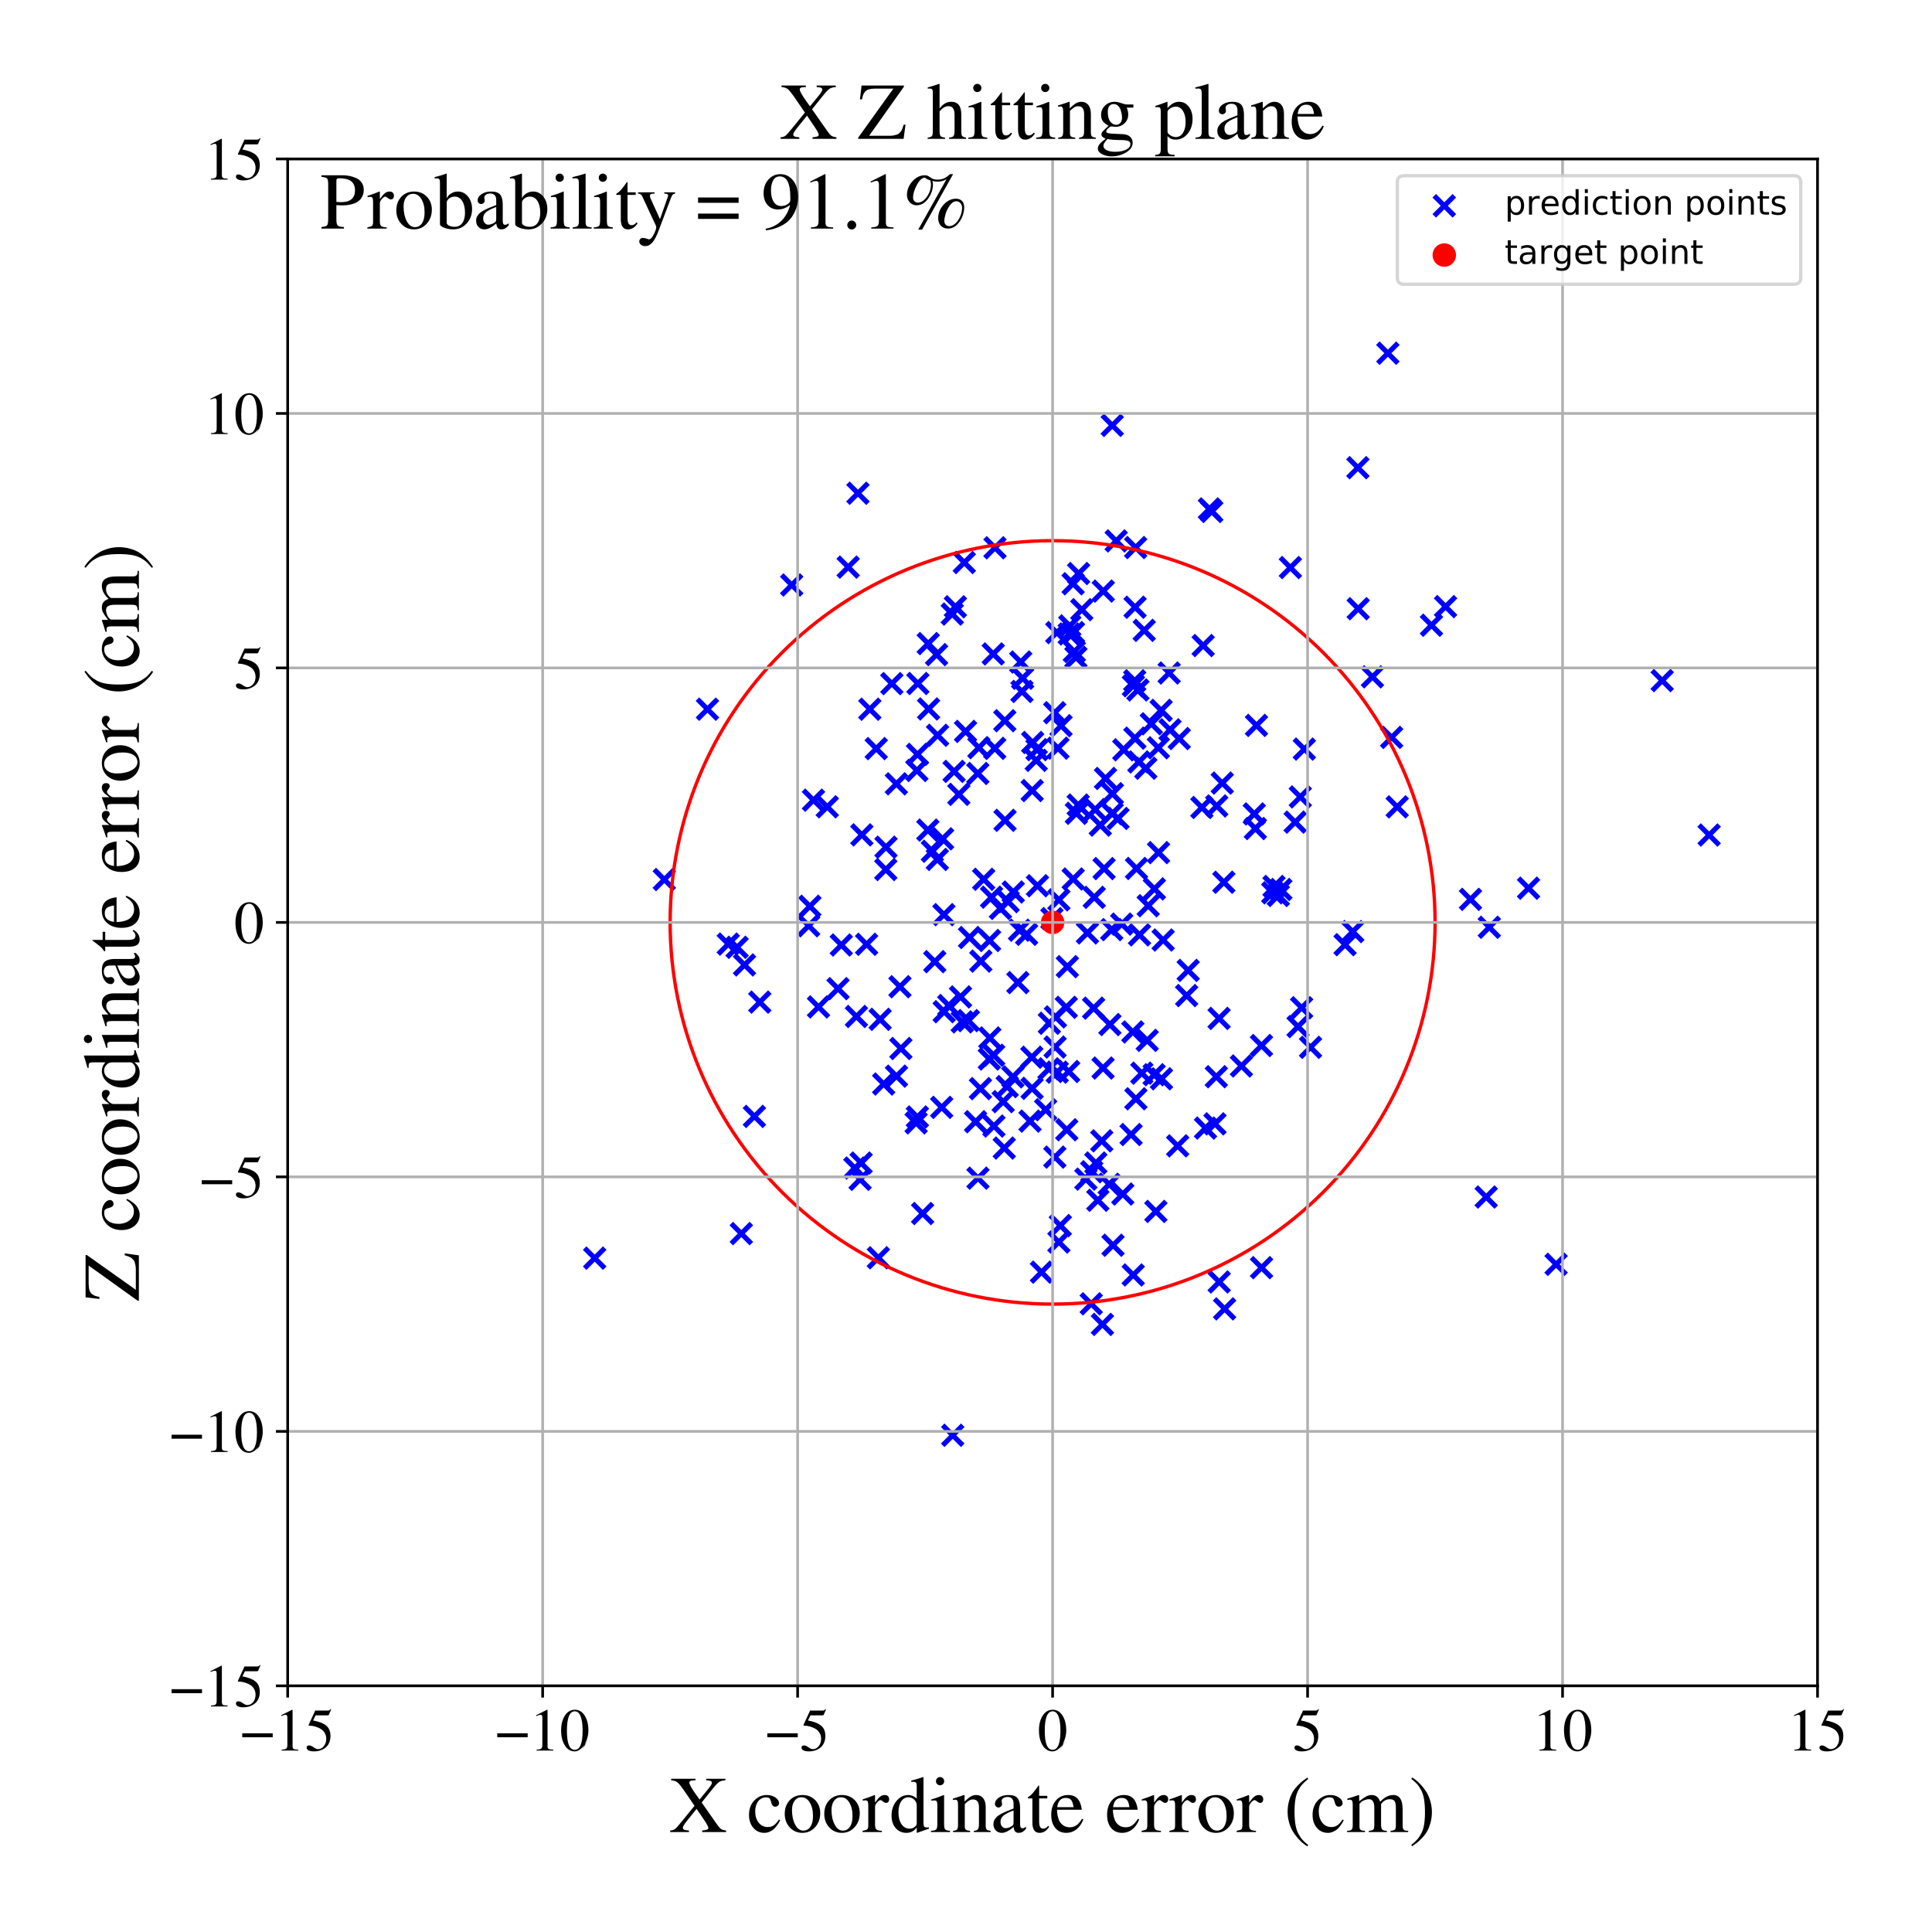 <?xml version="1.0" encoding="utf-8" standalone="no"?>
<!DOCTYPE svg PUBLIC "-//W3C//DTD SVG 1.1//EN"
  "http://www.w3.org/Graphics/SVG/1.1/DTD/svg11.dtd">
<!-- Created with matplotlib (https://matplotlib.org/) -->
<svg height="576pt" version="1.1" viewBox="0 0 576 576" width="576pt" xmlns="http://www.w3.org/2000/svg" xmlns:xlink="http://www.w3.org/1999/xlink">
 <defs>
  <style type="text/css">
*{stroke-linecap:butt;stroke-linejoin:round;}
  </style>
 </defs>
 <g id="figure_1">
  <g id="patch_1">
   <path d="M 0 576 
L 576 576 
L 576 0 
L 0 0 
z
" style="fill:#ffffff;"/>
  </g>
  <g id="axes_1">
   <g id="patch_2">
    <path d="M 85.766 502.609 
L 541.875 502.609 
L 541.875 47.391 
L 85.766 47.391 
z
" style="fill:#ffffff;"/>
   </g>
   <g id="PathCollection_1">
    <defs>
     <path d="M -3 3 
L 3 -3 
M -3 -3 
L 3 3 
" id="m1a69c7030f" style="stroke:#0000ff;stroke-width:1.5;"/>
    </defs>
    <g clip-path="url(#pc97c5a9edf)">
     <use style="fill:#0000ff;stroke:#0000ff;stroke-width:1.5;" x="276.627" xlink:href="#m1a69c7030f" y="247.486"/>
     <use style="fill:#0000ff;stroke:#0000ff;stroke-width:1.5;" x="273.654" xlink:href="#m1a69c7030f" y="203.774"/>
     <use style="fill:#0000ff;stroke:#0000ff;stroke-width:1.5;" x="328.479" xlink:href="#m1a69c7030f" y="340.13"/>
     <use style="fill:#0000ff;stroke:#0000ff;stroke-width:1.5;" x="376.092" xlink:href="#m1a69c7030f" y="311.71"/>
     <use style="fill:#0000ff;stroke:#0000ff;stroke-width:1.5;" x="286.878" xlink:href="#m1a69c7030f" y="304.666"/>
     <use style="fill:#0000ff;stroke:#0000ff;stroke-width:1.5;" x="298.27" xlink:href="#m1a69c7030f" y="270.826"/>
     <use style="fill:#0000ff;stroke:#0000ff;stroke-width:1.5;" x="390.72" xlink:href="#m1a69c7030f" y="312.251"/>
     <use style="fill:#0000ff;stroke:#0000ff;stroke-width:1.5;" x="384.711" xlink:href="#m1a69c7030f" y="169.208"/>
     <use style="fill:#0000ff;stroke:#0000ff;stroke-width:1.5;" x="304.687" xlink:href="#m1a69c7030f" y="206.141"/>
     <use style="fill:#0000ff;stroke:#0000ff;stroke-width:1.5;" x="177.301" xlink:href="#m1a69c7030f" y="375.099"/>
     <use style="fill:#0000ff;stroke:#0000ff;stroke-width:1.5;" x="326.71" xlink:href="#m1a69c7030f" y="346.735"/>
     <use style="fill:#0000ff;stroke:#0000ff;stroke-width:1.5;" x="331.83" xlink:href="#m1a69c7030f" y="371.252"/>
     <use style="fill:#0000ff;stroke:#0000ff;stroke-width:1.5;" x="364.877" xlink:href="#m1a69c7030f" y="263.03"/>
     <use style="fill:#0000ff;stroke:#0000ff;stroke-width:1.5;" x="319.936" xlink:href="#m1a69c7030f" y="174.038"/>
     <use style="fill:#0000ff;stroke:#0000ff;stroke-width:1.5;" x="318.778" xlink:href="#m1a69c7030f" y="188.995"/>
     <use style="fill:#0000ff;stroke:#0000ff;stroke-width:1.5;" x="344.61" xlink:href="#m1a69c7030f" y="361.173"/>
     <use style="fill:#0000ff;stroke:#0000ff;stroke-width:1.5;" x="351.105" xlink:href="#m1a69c7030f" y="341.619"/>
     <use style="fill:#0000ff;stroke:#0000ff;stroke-width:1.5;" x="284.044" xlink:href="#m1a69c7030f" y="427.913"/>
     <use style="fill:#0000ff;stroke:#0000ff;stroke-width:1.5;" x="345.402" xlink:href="#m1a69c7030f" y="254.194"/>
     <use style="fill:#0000ff;stroke:#0000ff;stroke-width:1.5;" x="320.042" xlink:href="#m1a69c7030f" y="188.601"/>
     <use style="fill:#0000ff;stroke:#0000ff;stroke-width:1.5;" x="275.06" xlink:href="#m1a69c7030f" y="361.793"/>
     <use style="fill:#0000ff;stroke:#0000ff;stroke-width:1.5;" x="279.522" xlink:href="#m1a69c7030f" y="219.213"/>
     <use style="fill:#0000ff;stroke:#0000ff;stroke-width:1.5;" x="363.489" xlink:href="#m1a69c7030f" y="382.2"/>
     <use style="fill:#0000ff;stroke:#0000ff;stroke-width:1.5;" x="338.407" xlink:href="#m1a69c7030f" y="181.035"/>
     <use style="fill:#0000ff;stroke:#0000ff;stroke-width:1.5;" x="241.096" xlink:href="#m1a69c7030f" y="276"/>
     <use style="fill:#0000ff;stroke:#0000ff;stroke-width:1.5;" x="331.638" xlink:href="#m1a69c7030f" y="236.628"/>
     <use style="fill:#0000ff;stroke:#0000ff;stroke-width:1.5;" x="315.067" xlink:href="#m1a69c7030f" y="188.602"/>
     <use style="fill:#0000ff;stroke:#0000ff;stroke-width:1.5;" x="330.692" xlink:href="#m1a69c7030f" y="353.063"/>
     <use style="fill:#0000ff;stroke:#0000ff;stroke-width:1.5;" x="430.973" xlink:href="#m1a69c7030f" y="180.857"/>
     <use style="fill:#0000ff;stroke:#0000ff;stroke-width:1.5;" x="296.25" xlink:href="#m1a69c7030f" y="314.615"/>
     <use style="fill:#0000ff;stroke:#0000ff;stroke-width:1.5;" x="328.034" xlink:href="#m1a69c7030f" y="245.996"/>
     <use style="fill:#0000ff;stroke:#0000ff;stroke-width:1.5;" x="342.023" xlink:href="#m1a69c7030f" y="310.172"/>
     <use style="fill:#0000ff;stroke:#0000ff;stroke-width:1.5;" x="455.718" xlink:href="#m1a69c7030f" y="264.802"/>
     <use style="fill:#0000ff;stroke:#0000ff;stroke-width:1.5;" x="281.491" xlink:href="#m1a69c7030f" y="301.624"/>
     <use style="fill:#0000ff;stroke:#0000ff;stroke-width:1.5;" x="413.776" xlink:href="#m1a69c7030f" y="105.303"/>
     <use style="fill:#0000ff;stroke:#0000ff;stroke-width:1.5;" x="337.744" xlink:href="#m1a69c7030f" y="307.665"/>
     <use style="fill:#0000ff;stroke:#0000ff;stroke-width:1.5;" x="438.406" xlink:href="#m1a69c7030f" y="268.13"/>
     <use style="fill:#0000ff;stroke:#0000ff;stroke-width:1.5;" x="348.822" xlink:href="#m1a69c7030f" y="217.583"/>
     <use style="fill:#0000ff;stroke:#0000ff;stroke-width:1.5;" x="263.452" xlink:href="#m1a69c7030f" y="323.185"/>
     <use style="fill:#0000ff;stroke:#0000ff;stroke-width:1.5;" x="259.327" xlink:href="#m1a69c7030f" y="211.446"/>
     <use style="fill:#0000ff;stroke:#0000ff;stroke-width:1.5;" x="242.529" xlink:href="#m1a69c7030f" y="238.566"/>
     <use style="fill:#0000ff;stroke:#0000ff;stroke-width:1.5;" x="311.747" xlink:href="#m1a69c7030f" y="330.849"/>
     <use style="fill:#0000ff;stroke:#0000ff;stroke-width:1.5;" x="283.909" xlink:href="#m1a69c7030f" y="183.076"/>
     <use style="fill:#0000ff;stroke:#0000ff;stroke-width:1.5;" x="320.911" xlink:href="#m1a69c7030f" y="242.478"/>
     <use style="fill:#0000ff;stroke:#0000ff;stroke-width:1.5;" x="343.261" xlink:href="#m1a69c7030f" y="215.794"/>
     <use style="fill:#0000ff;stroke:#0000ff;stroke-width:1.5;" x="314.558" xlink:href="#m1a69c7030f" y="312.162"/>
     <use style="fill:#0000ff;stroke:#0000ff;stroke-width:1.5;" x="342.323" xlink:href="#m1a69c7030f" y="270.029"/>
     <use style="fill:#0000ff;stroke:#0000ff;stroke-width:1.5;" x="267.272" xlink:href="#m1a69c7030f" y="320.84"/>
     <use style="fill:#0000ff;stroke:#0000ff;stroke-width:1.5;" x="308.944" xlink:href="#m1a69c7030f" y="226.69"/>
     <use style="fill:#0000ff;stroke:#0000ff;stroke-width:1.5;" x="256.425" xlink:href="#m1a69c7030f" y="351.603"/>
     <use style="fill:#0000ff;stroke:#0000ff;stroke-width:1.5;" x="339.251" xlink:href="#m1a69c7030f" y="205.698"/>
     <use style="fill:#0000ff;stroke:#0000ff;stroke-width:1.5;" x="288.711" xlink:href="#m1a69c7030f" y="304.282"/>
     <use style="fill:#0000ff;stroke:#0000ff;stroke-width:1.5;" x="337.219" xlink:href="#m1a69c7030f" y="338.247"/>
     <use style="fill:#0000ff;stroke:#0000ff;stroke-width:1.5;" x="315.694" xlink:href="#m1a69c7030f" y="268.283"/>
     <use style="fill:#0000ff;stroke:#0000ff;stroke-width:1.5;" x="346.276" xlink:href="#m1a69c7030f" y="321.624"/>
     <use style="fill:#0000ff;stroke:#0000ff;stroke-width:1.5;" x="495.56" xlink:href="#m1a69c7030f" y="202.912"/>
     <use style="fill:#0000ff;stroke:#0000ff;stroke-width:1.5;" x="252.877" xlink:href="#m1a69c7030f" y="169.074"/>
     <use style="fill:#0000ff;stroke:#0000ff;stroke-width:1.5;" x="262.396" xlink:href="#m1a69c7030f" y="303.902"/>
     <use style="fill:#0000ff;stroke:#0000ff;stroke-width:1.5;" x="198.056" xlink:href="#m1a69c7030f" y="262.225"/>
     <use style="fill:#0000ff;stroke:#0000ff;stroke-width:1.5;" x="331.447" xlink:href="#m1a69c7030f" y="277.158"/>
     <use style="fill:#0000ff;stroke:#0000ff;stroke-width:1.5;" x="321.573" xlink:href="#m1a69c7030f" y="170.989"/>
     <use style="fill:#0000ff;stroke:#0000ff;stroke-width:1.5;" x="331.609" xlink:href="#m1a69c7030f" y="126.826"/>
     <use style="fill:#0000ff;stroke:#0000ff;stroke-width:1.5;" x="291.531" xlink:href="#m1a69c7030f" y="230.594"/>
     <use style="fill:#0000ff;stroke:#0000ff;stroke-width:1.5;" x="317.897" xlink:href="#m1a69c7030f" y="300.321"/>
     <use style="fill:#0000ff;stroke:#0000ff;stroke-width:1.5;" x="300.275" xlink:href="#m1a69c7030f" y="323.947"/>
     <use style="fill:#0000ff;stroke:#0000ff;stroke-width:1.5;" x="401.013" xlink:href="#m1a69c7030f" y="281.642"/>
     <use style="fill:#0000ff;stroke:#0000ff;stroke-width:1.5;" x="310.501" xlink:href="#m1a69c7030f" y="379.28"/>
     <use style="fill:#0000ff;stroke:#0000ff;stroke-width:1.5;" x="265.89" xlink:href="#m1a69c7030f" y="203.811"/>
     <use style="fill:#0000ff;stroke:#0000ff;stroke-width:1.5;" x="273.351" xlink:href="#m1a69c7030f" y="229.707"/>
     <use style="fill:#0000ff;stroke:#0000ff;stroke-width:1.5;" x="280.755" xlink:href="#m1a69c7030f" y="330.145"/>
     <use style="fill:#0000ff;stroke:#0000ff;stroke-width:1.5;" x="318.043" xlink:href="#m1a69c7030f" y="336.827"/>
     <use style="fill:#0000ff;stroke:#0000ff;stroke-width:1.5;" x="301.967" xlink:href="#m1a69c7030f" y="321.055"/>
     <use style="fill:#0000ff;stroke:#0000ff;stroke-width:1.5;" x="284.452" xlink:href="#m1a69c7030f" y="229.984"/>
     <use style="fill:#0000ff;stroke:#0000ff;stroke-width:1.5;" x="328.857" xlink:href="#m1a69c7030f" y="318.427"/>
     <use style="fill:#0000ff;stroke:#0000ff;stroke-width:1.5;" x="306.072" xlink:href="#m1a69c7030f" y="278.549"/>
     <use style="fill:#0000ff;stroke:#0000ff;stroke-width:1.5;" x="409.175" xlink:href="#m1a69c7030f" y="201.79"/>
     <use style="fill:#0000ff;stroke:#0000ff;stroke-width:1.5;" x="292.309" xlink:href="#m1a69c7030f" y="324.559"/>
     <use style="fill:#0000ff;stroke:#0000ff;stroke-width:1.5;" x="307.625" xlink:href="#m1a69c7030f" y="315.201"/>
     <use style="fill:#0000ff;stroke:#0000ff;stroke-width:1.5;" x="315.2" xlink:href="#m1a69c7030f" y="319.646"/>
     <use style="fill:#0000ff;stroke:#0000ff;stroke-width:1.5;" x="236.039" xlink:href="#m1a69c7030f" y="174.409"/>
     <use style="fill:#0000ff;stroke:#0000ff;stroke-width:1.5;" x="376.111" xlink:href="#m1a69c7030f" y="377.936"/>
     <use style="fill:#0000ff;stroke:#0000ff;stroke-width:1.5;" x="318.615" xlink:href="#m1a69c7030f" y="319.451"/>
     <use style="fill:#0000ff;stroke:#0000ff;stroke-width:1.5;" x="320.301" xlink:href="#m1a69c7030f" y="194.252"/>
     <use style="fill:#0000ff;stroke:#0000ff;stroke-width:1.5;" x="295.62" xlink:href="#m1a69c7030f" y="267.477"/>
     <use style="fill:#0000ff;stroke:#0000ff;stroke-width:1.5;" x="296.32" xlink:href="#m1a69c7030f" y="335.723"/>
     <use style="fill:#0000ff;stroke:#0000ff;stroke-width:1.5;" x="318.945" xlink:href="#m1a69c7030f" y="186.599"/>
     <use style="fill:#0000ff;stroke:#0000ff;stroke-width:1.5;" x="404.838" xlink:href="#m1a69c7030f" y="139.435"/>
     <use style="fill:#0000ff;stroke:#0000ff;stroke-width:1.5;" x="217.122" xlink:href="#m1a69c7030f" y="281.464"/>
     <use style="fill:#0000ff;stroke:#0000ff;stroke-width:1.5;" x="312.729" xlink:href="#m1a69c7030f" y="318.665"/>
     <use style="fill:#0000ff;stroke:#0000ff;stroke-width:1.5;" x="387.002" xlink:href="#m1a69c7030f" y="306.071"/>
     <use style="fill:#0000ff;stroke:#0000ff;stroke-width:1.5;" x="314.453" xlink:href="#m1a69c7030f" y="212.487"/>
     <use style="fill:#0000ff;stroke:#0000ff;stroke-width:1.5;" x="365.102" xlink:href="#m1a69c7030f" y="390.225"/>
     <use style="fill:#0000ff;stroke:#0000ff;stroke-width:1.5;" x="344.164" xlink:href="#m1a69c7030f" y="265.01"/>
     <use style="fill:#0000ff;stroke:#0000ff;stroke-width:1.5;" x="364.405" xlink:href="#m1a69c7030f" y="233.462"/>
     <use style="fill:#0000ff;stroke:#0000ff;stroke-width:1.5;" x="414.905" xlink:href="#m1a69c7030f" y="219.844"/>
     <use style="fill:#0000ff;stroke:#0000ff;stroke-width:1.5;" x="309.17" xlink:href="#m1a69c7030f" y="223.497"/>
     <use style="fill:#0000ff;stroke:#0000ff;stroke-width:1.5;" x="279.45" xlink:href="#m1a69c7030f" y="256.23"/>
     <use style="fill:#0000ff;stroke:#0000ff;stroke-width:1.5;" x="387.668" xlink:href="#m1a69c7030f" y="237.587"/>
     <use style="fill:#0000ff;stroke:#0000ff;stroke-width:1.5;" x="362.631" xlink:href="#m1a69c7030f" y="321.008"/>
     <use style="fill:#0000ff;stroke:#0000ff;stroke-width:1.5;" x="299.57" xlink:href="#m1a69c7030f" y="214.865"/>
     <use style="fill:#0000ff;stroke:#0000ff;stroke-width:1.5;" x="292.42" xlink:href="#m1a69c7030f" y="286.546"/>
     <use style="fill:#0000ff;stroke:#0000ff;stroke-width:1.5;" x="326.236" xlink:href="#m1a69c7030f" y="267.532"/>
     <use style="fill:#0000ff;stroke:#0000ff;stroke-width:1.5;" x="289.058" xlink:href="#m1a69c7030f" y="279.505"/>
     <use style="fill:#0000ff;stroke:#0000ff;stroke-width:1.5;" x="249.851" xlink:href="#m1a69c7030f" y="294.752"/>
     <use style="fill:#0000ff;stroke:#0000ff;stroke-width:1.5;" x="338.304" xlink:href="#m1a69c7030f" y="202.963"/>
     <use style="fill:#0000ff;stroke:#0000ff;stroke-width:1.5;" x="295.107" xlink:href="#m1a69c7030f" y="309.454"/>
     <use style="fill:#0000ff;stroke:#0000ff;stroke-width:1.5;" x="363.459" xlink:href="#m1a69c7030f" y="303.626"/>
     <use style="fill:#0000ff;stroke:#0000ff;stroke-width:1.5;" x="226.521" xlink:href="#m1a69c7030f" y="298.774"/>
     <use style="fill:#0000ff;stroke:#0000ff;stroke-width:1.5;" x="324.204" xlink:href="#m1a69c7030f" y="278.14"/>
     <use style="fill:#0000ff;stroke:#0000ff;stroke-width:1.5;" x="299.086" xlink:href="#m1a69c7030f" y="328.438"/>
     <use style="fill:#0000ff;stroke:#0000ff;stroke-width:1.5;" x="281.411" xlink:href="#m1a69c7030f" y="272.688"/>
     <use style="fill:#0000ff;stroke:#0000ff;stroke-width:1.5;" x="444.017" xlink:href="#m1a69c7030f" y="276.459"/>
     <use style="fill:#0000ff;stroke:#0000ff;stroke-width:1.5;" x="338.837" xlink:href="#m1a69c7030f" y="258.92"/>
     <use style="fill:#0000ff;stroke:#0000ff;stroke-width:1.5;" x="307.699" xlink:href="#m1a69c7030f" y="324.466"/>
     <use style="fill:#0000ff;stroke:#0000ff;stroke-width:1.5;" x="345.341" xlink:href="#m1a69c7030f" y="222.937"/>
     <use style="fill:#0000ff;stroke:#0000ff;stroke-width:1.5;" x="358.71" xlink:href="#m1a69c7030f" y="192.463"/>
     <use style="fill:#0000ff;stroke:#0000ff;stroke-width:1.5;" x="250.818" xlink:href="#m1a69c7030f" y="281.738"/>
     <use style="fill:#0000ff;stroke:#0000ff;stroke-width:1.5;" x="290.855" xlink:href="#m1a69c7030f" y="334.424"/>
     <use style="fill:#0000ff;stroke:#0000ff;stroke-width:1.5;" x="374.602" xlink:href="#m1a69c7030f" y="216.27"/>
     <use style="fill:#0000ff;stroke:#0000ff;stroke-width:1.5;" x="338.58" xlink:href="#m1a69c7030f" y="163.244"/>
     <use style="fill:#0000ff;stroke:#0000ff;stroke-width:1.5;" x="299.635" xlink:href="#m1a69c7030f" y="244.568"/>
     <use style="fill:#0000ff;stroke:#0000ff;stroke-width:1.5;" x="346.181" xlink:href="#m1a69c7030f" y="211.792"/>
     <use style="fill:#0000ff;stroke:#0000ff;stroke-width:1.5;" x="273.537" xlink:href="#m1a69c7030f" y="224.907"/>
     <use style="fill:#0000ff;stroke:#0000ff;stroke-width:1.5;" x="379.451" xlink:href="#m1a69c7030f" y="266.181"/>
     <use style="fill:#0000ff;stroke:#0000ff;stroke-width:1.5;" x="268.585" xlink:href="#m1a69c7030f" y="312.601"/>
     <use style="fill:#0000ff;stroke:#0000ff;stroke-width:1.5;" x="370.119" xlink:href="#m1a69c7030f" y="317.807"/>
     <use style="fill:#0000ff;stroke:#0000ff;stroke-width:1.5;" x="323.739" xlink:href="#m1a69c7030f" y="351.54"/>
     <use style="fill:#0000ff;stroke:#0000ff;stroke-width:1.5;" x="299.41" xlink:href="#m1a69c7030f" y="342.28"/>
     <use style="fill:#0000ff;stroke:#0000ff;stroke-width:1.5;" x="295.021" xlink:href="#m1a69c7030f" y="280.395"/>
     <use style="fill:#0000ff;stroke:#0000ff;stroke-width:1.5;" x="338.65" xlink:href="#m1a69c7030f" y="327.59"/>
     <use style="fill:#0000ff;stroke:#0000ff;stroke-width:1.5;" x="264.085" xlink:href="#m1a69c7030f" y="259.242"/>
     <use style="fill:#0000ff;stroke:#0000ff;stroke-width:1.5;" x="287.492" xlink:href="#m1a69c7030f" y="167.71"/>
     <use style="fill:#0000ff;stroke:#0000ff;stroke-width:1.5;" x="339.533" xlink:href="#m1a69c7030f" y="227.161"/>
     <use style="fill:#0000ff;stroke:#0000ff;stroke-width:1.5;" x="325.487" xlink:href="#m1a69c7030f" y="349.343"/>
     <use style="fill:#0000ff;stroke:#0000ff;stroke-width:1.5;" x="285.865" xlink:href="#m1a69c7030f" y="236.827"/>
     <use style="fill:#0000ff;stroke:#0000ff;stroke-width:1.5;" x="361.279" xlink:href="#m1a69c7030f" y="152.488"/>
     <use style="fill:#0000ff;stroke:#0000ff;stroke-width:1.5;" x="307.735" xlink:href="#m1a69c7030f" y="235.696"/>
     <use style="fill:#0000ff;stroke:#0000ff;stroke-width:1.5;" x="509.554" xlink:href="#m1a69c7030f" y="248.952"/>
     <use style="fill:#0000ff;stroke:#0000ff;stroke-width:1.5;" x="379.83" xlink:href="#m1a69c7030f" y="264.29"/>
     <use style="fill:#0000ff;stroke:#0000ff;stroke-width:1.5;" x="258.371" xlink:href="#m1a69c7030f" y="281.529"/>
     <use style="fill:#0000ff;stroke:#0000ff;stroke-width:1.5;" x="261.876" xlink:href="#m1a69c7030f" y="374.989"/>
     <use style="fill:#0000ff;stroke:#0000ff;stroke-width:1.5;" x="334.429" xlink:href="#m1a69c7030f" y="275.514"/>
     <use style="fill:#0000ff;stroke:#0000ff;stroke-width:1.5;" x="339.732" xlink:href="#m1a69c7030f" y="278.721"/>
     <use style="fill:#0000ff;stroke:#0000ff;stroke-width:1.5;" x="362.227" xlink:href="#m1a69c7030f" y="335.062"/>
     <use style="fill:#0000ff;stroke:#0000ff;stroke-width:1.5;" x="221.015" xlink:href="#m1a69c7030f" y="367.776"/>
     <use style="fill:#0000ff;stroke:#0000ff;stroke-width:1.5;" x="256.95" xlink:href="#m1a69c7030f" y="248.91"/>
     <use style="fill:#0000ff;stroke:#0000ff;stroke-width:1.5;" x="264.146" xlink:href="#m1a69c7030f" y="252.573"/>
     <use style="fill:#0000ff;stroke:#0000ff;stroke-width:1.5;" x="-1" xlink:href="#m1a69c7030f" y="319.768"/>
     <use style="fill:#0000ff;stroke:#0000ff;stroke-width:1.5;" x="-1" xlink:href="#m1a69c7030f" y="347.535"/>
     <use style="fill:#0000ff;stroke:#0000ff;stroke-width:1.5;" x="273.503" xlink:href="#m1a69c7030f" y="333.012"/>
     <use style="fill:#0000ff;stroke:#0000ff;stroke-width:1.5;" x="351.578" xlink:href="#m1a69c7030f" y="220.189"/>
     <use style="fill:#0000ff;stroke:#0000ff;stroke-width:1.5;" x="322.521" xlink:href="#m1a69c7030f" y="181.771"/>
     <use style="fill:#0000ff;stroke:#0000ff;stroke-width:1.5;" x="684.781" xlink:href="#m1a69c7030f" y="328.2"/>
     <use style="fill:#0000ff;stroke:#0000ff;stroke-width:1.5;" x="381.118" xlink:href="#m1a69c7030f" y="266.975"/>
     <use style="fill:#0000ff;stroke:#0000ff;stroke-width:1.5;" x="307.086" xlink:href="#m1a69c7030f" y="334.242"/>
     <use style="fill:#0000ff;stroke:#0000ff;stroke-width:1.5;" x="296.568" xlink:href="#m1a69c7030f" y="223.103"/>
     <use style="fill:#0000ff;stroke:#0000ff;stroke-width:1.5;" x="309.303" xlink:href="#m1a69c7030f" y="264.071"/>
     <use style="fill:#0000ff;stroke:#0000ff;stroke-width:1.5;" x="373.946" xlink:href="#m1a69c7030f" y="242.664"/>
     <use style="fill:#0000ff;stroke:#0000ff;stroke-width:1.5;" x="294.956" xlink:href="#m1a69c7030f" y="315.729"/>
     <use style="fill:#0000ff;stroke:#0000ff;stroke-width:1.5;" x="362.754" xlink:href="#m1a69c7030f" y="240.288"/>
     <use style="fill:#0000ff;stroke:#0000ff;stroke-width:1.5;" x="267.242" xlink:href="#m1a69c7030f" y="233.69"/>
     <use style="fill:#0000ff;stroke:#0000ff;stroke-width:1.5;" x="304.315" xlink:href="#m1a69c7030f" y="197.367"/>
     <use style="fill:#0000ff;stroke:#0000ff;stroke-width:1.5;" x="320.763" xlink:href="#m1a69c7030f" y="195.973"/>
     <use style="fill:#0000ff;stroke:#0000ff;stroke-width:1.5;" x="348.566" xlink:href="#m1a69c7030f" y="200.647"/>
     <use style="fill:#0000ff;stroke:#0000ff;stroke-width:1.5;" x="273.128" xlink:href="#m1a69c7030f" y="334.767"/>
     <use style="fill:#0000ff;stroke:#0000ff;stroke-width:1.5;" x="315.414" xlink:href="#m1a69c7030f" y="223.054"/>
     <use style="fill:#0000ff;stroke:#0000ff;stroke-width:1.5;" x="282.862" xlink:href="#m1a69c7030f" y="299.787"/>
     <use style="fill:#0000ff;stroke:#0000ff;stroke-width:1.5;" x="463.927" xlink:href="#m1a69c7030f" y="376.942"/>
     <use style="fill:#0000ff;stroke:#0000ff;stroke-width:1.5;" x="443.092" xlink:href="#m1a69c7030f" y="356.874"/>
     <use style="fill:#0000ff;stroke:#0000ff;stroke-width:1.5;" x="315.698" xlink:href="#m1a69c7030f" y="370.299"/>
     <use style="fill:#0000ff;stroke:#0000ff;stroke-width:1.5;" x="340.417" xlink:href="#m1a69c7030f" y="319.951"/>
     <use style="fill:#0000ff;stroke:#0000ff;stroke-width:1.5;" x="314.484" xlink:href="#m1a69c7030f" y="344.975"/>
     <use style="fill:#0000ff;stroke:#0000ff;stroke-width:1.5;" x="319.962" xlink:href="#m1a69c7030f" y="262.059"/>
     <use style="fill:#0000ff;stroke:#0000ff;stroke-width:1.5;" x="341.602" xlink:href="#m1a69c7030f" y="229.031"/>
     <use style="fill:#0000ff;stroke:#0000ff;stroke-width:1.5;" x="313.621" xlink:href="#m1a69c7030f" y="273.87"/>
     <use style="fill:#0000ff;stroke:#0000ff;stroke-width:1.5;" x="388.87" xlink:href="#m1a69c7030f" y="223.335"/>
     <use style="fill:#0000ff;stroke:#0000ff;stroke-width:1.5;" x="210.924" xlink:href="#m1a69c7030f" y="211.438"/>
     <use style="fill:#0000ff;stroke:#0000ff;stroke-width:1.5;" x="325.338" xlink:href="#m1a69c7030f" y="388.718"/>
     <use style="fill:#0000ff;stroke:#0000ff;stroke-width:1.5;" x="246.641" xlink:href="#m1a69c7030f" y="240.536"/>
     <use style="fill:#0000ff;stroke:#0000ff;stroke-width:1.5;" x="254.864" xlink:href="#m1a69c7030f" y="348.232"/>
     <use style="fill:#0000ff;stroke:#0000ff;stroke-width:1.5;" x="381.87" xlink:href="#m1a69c7030f" y="265.191"/>
     <use style="fill:#0000ff;stroke:#0000ff;stroke-width:1.5;" x="329.59" xlink:href="#m1a69c7030f" y="232.086"/>
     <use style="fill:#0000ff;stroke:#0000ff;stroke-width:1.5;" x="221.968" xlink:href="#m1a69c7030f" y="287.68"/>
     <use style="fill:#0000ff;stroke:#0000ff;stroke-width:1.5;" x="303.955" xlink:href="#m1a69c7030f" y="277.331"/>
     <use style="fill:#0000ff;stroke:#0000ff;stroke-width:1.5;" x="337.907" xlink:href="#m1a69c7030f" y="204.446"/>
     <use style="fill:#0000ff;stroke:#0000ff;stroke-width:1.5;" x="326.049" xlink:href="#m1a69c7030f" y="300.566"/>
     <use style="fill:#0000ff;stroke:#0000ff;stroke-width:1.5;" x="291.833" xlink:href="#m1a69c7030f" y="222.903"/>
     <use style="fill:#0000ff;stroke:#0000ff;stroke-width:1.5;" x="303.478" xlink:href="#m1a69c7030f" y="292.949"/>
     <use style="fill:#0000ff;stroke:#0000ff;stroke-width:1.5;" x="333.325" xlink:href="#m1a69c7030f" y="244.01"/>
     <use style="fill:#0000ff;stroke:#0000ff;stroke-width:1.5;" x="374.268" xlink:href="#m1a69c7030f" y="247.016"/>
     <use style="fill:#0000ff;stroke:#0000ff;stroke-width:1.5;" x="291.568" xlink:href="#m1a69c7030f" y="351.255"/>
     <use style="fill:#0000ff;stroke:#0000ff;stroke-width:1.5;" x="346.779" xlink:href="#m1a69c7030f" y="280.258"/>
     <use style="fill:#0000ff;stroke:#0000ff;stroke-width:1.5;" x="219.754" xlink:href="#m1a69c7030f" y="282.424"/>
     <use style="fill:#0000ff;stroke:#0000ff;stroke-width:1.5;" x="359.41" xlink:href="#m1a69c7030f" y="336.32"/>
     <use style="fill:#0000ff;stroke:#0000ff;stroke-width:1.5;" x="296.122" xlink:href="#m1a69c7030f" y="194.965"/>
     <use style="fill:#0000ff;stroke:#0000ff;stroke-width:1.5;" x="332.778" xlink:href="#m1a69c7030f" y="161.265"/>
     <use style="fill:#0000ff;stroke:#0000ff;stroke-width:1.5;" x="276.845" xlink:href="#m1a69c7030f" y="211.364"/>
     <use style="fill:#0000ff;stroke:#0000ff;stroke-width:1.5;" x="403.298" xlink:href="#m1a69c7030f" y="277.742"/>
     <use style="fill:#0000ff;stroke:#0000ff;stroke-width:1.5;" x="296.642" xlink:href="#m1a69c7030f" y="163.317"/>
     <use style="fill:#0000ff;stroke:#0000ff;stroke-width:1.5;" x="255.787" xlink:href="#m1a69c7030f" y="147.051"/>
     <use style="fill:#0000ff;stroke:#0000ff;stroke-width:1.5;" x="318.213" xlink:href="#m1a69c7030f" y="288.189"/>
     <use style="fill:#0000ff;stroke:#0000ff;stroke-width:1.5;" x="224.918" xlink:href="#m1a69c7030f" y="332.846"/>
     <use style="fill:#0000ff;stroke:#0000ff;stroke-width:1.5;" x="328.674" xlink:href="#m1a69c7030f" y="394.852"/>
     <use style="fill:#0000ff;stroke:#0000ff;stroke-width:1.5;" x="278.691" xlink:href="#m1a69c7030f" y="286.704"/>
     <use style="fill:#0000ff;stroke:#0000ff;stroke-width:1.5;" x="335.043" xlink:href="#m1a69c7030f" y="223.542"/>
     <use style="fill:#0000ff;stroke:#0000ff;stroke-width:1.5;" x="386.134" xlink:href="#m1a69c7030f" y="245.107"/>
     <use style="fill:#0000ff;stroke:#0000ff;stroke-width:1.5;" x="353.783" xlink:href="#m1a69c7030f" y="296.815"/>
     <use style="fill:#0000ff;stroke:#0000ff;stroke-width:1.5;" x="255.334" xlink:href="#m1a69c7030f" y="303.047"/>
     <use style="fill:#0000ff;stroke:#0000ff;stroke-width:1.5;" x="314.66" xlink:href="#m1a69c7030f" y="303.18"/>
     <use style="fill:#0000ff;stroke:#0000ff;stroke-width:1.5;" x="316.334" xlink:href="#m1a69c7030f" y="216.354"/>
     <use style="fill:#0000ff;stroke:#0000ff;stroke-width:1.5;" x="327.312" xlink:href="#m1a69c7030f" y="357.844"/>
     <use style="fill:#0000ff;stroke:#0000ff;stroke-width:1.5;" x="277.973" xlink:href="#m1a69c7030f" y="253.794"/>
     <use style="fill:#0000ff;stroke:#0000ff;stroke-width:1.5;" x="312.853" xlink:href="#m1a69c7030f" y="305.072"/>
     <use style="fill:#0000ff;stroke:#0000ff;stroke-width:1.5;" x="328.927" xlink:href="#m1a69c7030f" y="176.221"/>
     <use style="fill:#0000ff;stroke:#0000ff;stroke-width:1.5;" x="287.867" xlink:href="#m1a69c7030f" y="218.058"/>
     <use style="fill:#0000ff;stroke:#0000ff;stroke-width:1.5;" x="321.446" xlink:href="#m1a69c7030f" y="240.01"/>
     <use style="fill:#0000ff;stroke:#0000ff;stroke-width:1.5;" x="337.853" xlink:href="#m1a69c7030f" y="380.114"/>
     <use style="fill:#0000ff;stroke:#0000ff;stroke-width:1.5;" x="358.317" xlink:href="#m1a69c7030f" y="240.735"/>
     <use style="fill:#0000ff;stroke:#0000ff;stroke-width:1.5;" x="360.575" xlink:href="#m1a69c7030f" y="151.727"/>
     <use style="fill:#0000ff;stroke:#0000ff;stroke-width:1.5;" x="344.091" xlink:href="#m1a69c7030f" y="320.421"/>
     <use style="fill:#0000ff;stroke:#0000ff;stroke-width:1.5;" x="276.738" xlink:href="#m1a69c7030f" y="191.877"/>
     <use style="fill:#0000ff;stroke:#0000ff;stroke-width:1.5;" x="329.169" xlink:href="#m1a69c7030f" y="258.955"/>
     <use style="fill:#0000ff;stroke:#0000ff;stroke-width:1.5;" x="304.881" xlink:href="#m1a69c7030f" y="202.206"/>
     <use style="fill:#0000ff;stroke:#0000ff;stroke-width:1.5;" x="326.499" xlink:href="#m1a69c7030f" y="241.35"/>
     <use style="fill:#0000ff;stroke:#0000ff;stroke-width:1.5;" x="268.306" xlink:href="#m1a69c7030f" y="294.18"/>
     <use style="fill:#0000ff;stroke:#0000ff;stroke-width:1.5;" x="293.27" xlink:href="#m1a69c7030f" y="262.152"/>
     <use style="fill:#0000ff;stroke:#0000ff;stroke-width:1.5;" x="279.229" xlink:href="#m1a69c7030f" y="195.162"/>
     <use style="fill:#0000ff;stroke:#0000ff;stroke-width:1.5;" x="261.245" xlink:href="#m1a69c7030f" y="223.185"/>
     <use style="fill:#0000ff;stroke:#0000ff;stroke-width:1.5;" x="330.904" xlink:href="#m1a69c7030f" y="305.455"/>
     <use style="fill:#0000ff;stroke:#0000ff;stroke-width:1.5;" x="341.14" xlink:href="#m1a69c7030f" y="187.933"/>
     <use style="fill:#0000ff;stroke:#0000ff;stroke-width:1.5;" x="331.584" xlink:href="#m1a69c7030f" y="242.571"/>
     <use style="fill:#0000ff;stroke:#0000ff;stroke-width:1.5;" x="281.019" xlink:href="#m1a69c7030f" y="250.087"/>
     <use style="fill:#0000ff;stroke:#0000ff;stroke-width:1.5;" x="244.029" xlink:href="#m1a69c7030f" y="300.203"/>
     <use style="fill:#0000ff;stroke:#0000ff;stroke-width:1.5;" x="286.37" xlink:href="#m1a69c7030f" y="297.217"/>
     <use style="fill:#0000ff;stroke:#0000ff;stroke-width:1.5;" x="426.777" xlink:href="#m1a69c7030f" y="186.408"/>
     <use style="fill:#0000ff;stroke:#0000ff;stroke-width:1.5;" x="388.064" xlink:href="#m1a69c7030f" y="300.442"/>
     <use style="fill:#0000ff;stroke:#0000ff;stroke-width:1.5;" x="300.568" xlink:href="#m1a69c7030f" y="268.805"/>
     <use style="fill:#0000ff;stroke:#0000ff;stroke-width:1.5;" x="256.728" xlink:href="#m1a69c7030f" y="346.745"/>
     <use style="fill:#0000ff;stroke:#0000ff;stroke-width:1.5;" x="307.876" xlink:href="#m1a69c7030f" y="221.355"/>
     <use style="fill:#0000ff;stroke:#0000ff;stroke-width:1.5;" x="66.012" xlink:href="#m1a69c7030f" y="324.428"/>
     <use style="fill:#0000ff;stroke:#0000ff;stroke-width:1.5;" x="284.833" xlink:href="#m1a69c7030f" y="180.907"/>
     <use style="fill:#0000ff;stroke:#0000ff;stroke-width:1.5;" x="316.124" xlink:href="#m1a69c7030f" y="365.388"/>
     <use style="fill:#0000ff;stroke:#0000ff;stroke-width:1.5;" x="302.085" xlink:href="#m1a69c7030f" y="265.942"/>
     <use style="fill:#0000ff;stroke:#0000ff;stroke-width:1.5;" x="241.448" xlink:href="#m1a69c7030f" y="270.195"/>
     <use style="fill:#0000ff;stroke:#0000ff;stroke-width:1.5;" x="416.561" xlink:href="#m1a69c7030f" y="240.558"/>
     <use style="fill:#0000ff;stroke:#0000ff;stroke-width:1.5;" x="334.74" xlink:href="#m1a69c7030f" y="355.988"/>
     <use style="fill:#0000ff;stroke:#0000ff;stroke-width:1.5;" x="338.356" xlink:href="#m1a69c7030f" y="220.064"/>
     <use style="fill:#0000ff;stroke:#0000ff;stroke-width:1.5;" x="404.935" xlink:href="#m1a69c7030f" y="181.48"/>
     <use style="fill:#0000ff;stroke:#0000ff;stroke-width:1.5;" x="354.243" xlink:href="#m1a69c7030f" y="289.313"/>
    </g>
   </g>
   <g id="PathCollection_2">
    <defs>
     <path d="M 0 3 
C 0.796 3 1.559 2.684 2.121 2.121 
C 2.684 1.559 3 0.796 3 0 
C 3 -0.796 2.684 -1.559 2.121 -2.121 
C 1.559 -2.684 0.796 -3 0 -3 
C -0.796 -3 -1.559 -2.684 -2.121 -2.121 
C -2.684 -1.559 -3 -0.796 -3 0 
C -3 0.796 -2.684 1.559 -2.121 2.121 
C -1.559 2.684 -0.796 3 0 3 
z
" id="mbf0a5654a7" style="stroke:#ff0000;"/>
    </defs>
    <g clip-path="url(#pc97c5a9edf)">
     <use style="fill:#ff0000;stroke:#ff0000;" x="313.82" xlink:href="#mbf0a5654a7" y="275"/>
    </g>
   </g>
   <g id="patch_3">
    <path clip-path="url(#pc97c5a9edf)" d="M 313.82 388.805 
C 344.061 388.805 373.067 376.814 394.45 355.472 
C 415.833 334.131 427.848 305.181 427.848 275 
C 427.848 244.819 415.833 215.869 394.45 194.528 
C 373.067 173.186 344.061 161.195 313.82 161.195 
C 283.58 161.195 254.574 173.186 233.191 194.528 
C 211.808 215.869 199.793 244.819 199.793 275 
C 199.793 305.181 211.808 334.131 233.191 355.472 
C 254.574 376.814 283.58 388.805 313.82 388.805 
z
" style="fill:none;stroke:#ff0000;stroke-linejoin:miter;"/>
   </g>
   <g id="matplotlib.axis_1">
    <g id="xtick_1">
     <g id="line2d_1">
      <path clip-path="url(#pc97c5a9edf)" d="M 85.766 502.609 
L 85.766 47.391 
" style="fill:none;stroke:#b0b0b0;stroke-linecap:square;stroke-width:0.8;"/>
     </g>
     <g id="line2d_2">
      <defs>
       <path d="M 0 0 
L 0 3.5 
" id="md0271554ce" style="stroke:#000000;stroke-width:0.8;"/>
      </defs>
      <g>
       <use style="stroke:#000000;stroke-width:0.8;" x="85.766" xlink:href="#md0271554ce" y="502.609"/>
      </g>
     </g>
     <g id="text_1">
      <!-- −15 -->
      <defs>
       <path d="M 3 22 
L 3 28.594 
L 53.406 28.594 
L 53.406 22 
z
" id="FreeSerif-8722"/>
       <path d="M 18.297 59.297 
Q 16.5 59.297 11.094 57.094 
L 11.094 58.5 
L 29.094 67.594 
L 29.906 67.406 
L 29.906 7.406 
Q 29.906 3.797 31.703 2.688 
Q 33.5 1.594 39.406 1.5 
L 39.406 0 
L 11.797 0 
L 11.797 1.5 
Q 17.406 1.703 19.344 3.141 
Q 21.297 4.594 21.297 9.297 
L 21.297 54.594 
Q 21.297 59.297 18.297 59.297 
z
" id="FreeSerif-49"/>
       <path d="M 35.703 19.406 
Q 35.703 24.703 33.344 28.797 
Q 31 32.906 27.641 35.156 
Q 24.297 37.406 20.141 38.844 
Q 16 40.297 12.953 40.75 
Q 9.906 41.203 7.594 41.203 
Q 6.406 41.203 6.406 42 
Q 6.406 42.297 6.5 42.5 
L 17.406 66.203 
L 38.297 66.203 
Q 39.906 66.203 40.844 66.703 
Q 41.797 67.203 42.906 68.797 
L 43.797 68.094 
L 40 59.203 
Q 39.594 58.297 37.703 58.297 
L 18.094 58.297 
L 13.906 49.797 
Q 28.5 47.203 35.594 41.344 
Q 42.703 35.5 42.703 24.203 
Q 42.703 18.297 40.844 13.688 
Q 39 9.094 36.141 6.297 
Q 33.297 3.5 29.547 1.703 
Q 25.797 -0.094 22.344 -0.75 
Q 18.906 -1.406 15.406 -1.406 
Q 9.797 -1.406 6.5 0.25 
Q 3.203 1.906 3.203 4.797 
Q 3.203 8.5 7.5 8.5 
Q 10.297 8.5 14.75 5.391 
Q 19.203 2.297 21.797 2.297 
Q 27.703 2.297 31.703 7.25 
Q 35.703 12.203 35.703 19.406 
z
" id="FreeSerif-53"/>
      </defs>
      <g transform="translate(71.689 521.903)scale(0.18 -0.18)">
       <use xlink:href="#FreeSerif-8722"/>
       <use x="56.4" xlink:href="#FreeSerif-49"/>
       <use x="106.4" xlink:href="#FreeSerif-53"/>
      </g>
     </g>
    </g>
    <g id="xtick_2">
     <g id="line2d_3">
      <path clip-path="url(#pc97c5a9edf)" d="M 161.784 502.609 
L 161.784 47.391 
" style="fill:none;stroke:#b0b0b0;stroke-linecap:square;stroke-width:0.8;"/>
     </g>
     <g id="line2d_4">
      <g>
       <use style="stroke:#000000;stroke-width:0.8;" x="161.784" xlink:href="#md0271554ce" y="502.609"/>
      </g>
     </g>
     <g id="text_2">
      <!-- −10 -->
      <defs>
       <path d="M 47.594 17.797 
Q 35.203 -1.406 25 -1.406 
Q 14.797 -1.406 8.594 8.391 
Q 2.406 18.203 2.406 33.594 
Q 2.406 48.094 8.594 57.844 
Q 14.797 67.594 25.406 67.594 
Q 35.203 67.594 41.391 58 
Q 47.594 48.406 47.594 33 
Q 47.594 17.797 35.203 -1.406 
z
M 25.094 65 
Q 12 65 12 32.703 
Q 12 1.203 25 1.203 
Q 38 1.203 38 32.797 
Q 38 48.5 34.703 56.75 
Q 31.406 65 25.094 65 
z
" id="FreeSerif-48"/>
      </defs>
      <g transform="translate(147.707 521.903)scale(0.18 -0.18)">
       <use xlink:href="#FreeSerif-8722"/>
       <use x="56.4" xlink:href="#FreeSerif-49"/>
       <use x="106.4" xlink:href="#FreeSerif-48"/>
      </g>
     </g>
    </g>
    <g id="xtick_3">
     <g id="line2d_5">
      <path clip-path="url(#pc97c5a9edf)" d="M 237.802 502.609 
L 237.802 47.391 
" style="fill:none;stroke:#b0b0b0;stroke-linecap:square;stroke-width:0.8;"/>
     </g>
     <g id="line2d_6">
      <g>
       <use style="stroke:#000000;stroke-width:0.8;" x="237.802" xlink:href="#md0271554ce" y="502.609"/>
      </g>
     </g>
     <g id="text_3">
      <!-- −5 -->
      <g transform="translate(228.226 521.903)scale(0.18 -0.18)">
       <use xlink:href="#FreeSerif-8722"/>
       <use x="56.4" xlink:href="#FreeSerif-53"/>
      </g>
     </g>
    </g>
    <g id="xtick_4">
     <g id="line2d_7">
      <path clip-path="url(#pc97c5a9edf)" d="M 313.82 502.609 
L 313.82 47.391 
" style="fill:none;stroke:#b0b0b0;stroke-linecap:square;stroke-width:0.8;"/>
     </g>
     <g id="line2d_8">
      <g>
       <use style="stroke:#000000;stroke-width:0.8;" x="313.82" xlink:href="#md0271554ce" y="502.609"/>
      </g>
     </g>
     <g id="text_4">
      <!-- 0 -->
      <g transform="translate(309.32 521.903)scale(0.18 -0.18)">
       <use xlink:href="#FreeSerif-48"/>
      </g>
     </g>
    </g>
    <g id="xtick_5">
     <g id="line2d_9">
      <path clip-path="url(#pc97c5a9edf)" d="M 389.839 502.609 
L 389.839 47.391 
" style="fill:none;stroke:#b0b0b0;stroke-linecap:square;stroke-width:0.8;"/>
     </g>
     <g id="line2d_10">
      <g>
       <use style="stroke:#000000;stroke-width:0.8;" x="389.839" xlink:href="#md0271554ce" y="502.609"/>
      </g>
     </g>
     <g id="text_5">
      <!-- 5 -->
      <g transform="translate(385.339 521.903)scale(0.18 -0.18)">
       <use xlink:href="#FreeSerif-53"/>
      </g>
     </g>
    </g>
    <g id="xtick_6">
     <g id="line2d_11">
      <path clip-path="url(#pc97c5a9edf)" d="M 465.857 502.609 
L 465.857 47.391 
" style="fill:none;stroke:#b0b0b0;stroke-linecap:square;stroke-width:0.8;"/>
     </g>
     <g id="line2d_12">
      <g>
       <use style="stroke:#000000;stroke-width:0.8;" x="465.857" xlink:href="#md0271554ce" y="502.609"/>
      </g>
     </g>
     <g id="text_6">
      <!-- 10 -->
      <g transform="translate(456.857 521.903)scale(0.18 -0.18)">
       <use xlink:href="#FreeSerif-49"/>
       <use x="50" xlink:href="#FreeSerif-48"/>
      </g>
     </g>
    </g>
    <g id="xtick_7">
     <g id="line2d_13">
      <path clip-path="url(#pc97c5a9edf)" d="M 541.875 502.609 
L 541.875 47.391 
" style="fill:none;stroke:#b0b0b0;stroke-linecap:square;stroke-width:0.8;"/>
     </g>
     <g id="line2d_14">
      <g>
       <use style="stroke:#000000;stroke-width:0.8;" x="541.875" xlink:href="#md0271554ce" y="502.609"/>
      </g>
     </g>
     <g id="text_7">
      <!-- 15 -->
      <g transform="translate(532.875 521.903)scale(0.18 -0.18)">
       <use xlink:href="#FreeSerif-49"/>
       <use x="50" xlink:href="#FreeSerif-53"/>
      </g>
     </g>
    </g>
    <g id="text_8">
     <!-- X coordinate error (cm) -->
     <defs>
      <path d="M 69.594 66.203 
L 69.594 64.297 
Q 64.703 64 62.047 62.344 
Q 59.406 60.703 54.703 54.906 
L 40.094 36.703 
L 59.297 9.297 
Q 62.297 5 64.297 3.703 
Q 66.297 2.406 70.406 1.906 
L 70.406 0 
L 40.703 0 
L 40.703 1.906 
Q 44.797 2.297 46.594 2.938 
Q 48.406 3.594 48.406 5 
Q 48.406 7.203 43.297 14.797 
L 33.797 28.797 
L 21.906 14 
Q 16.703 7.5 16.703 5.406 
Q 16.703 3.703 18.297 2.953 
Q 19.906 2.203 24.297 1.906 
L 24.297 0 
L 1 0 
L 1 1.906 
Q 4.906 2.203 7 3.797 
Q 9.094 5.406 15.5 13.297 
L 31.203 32.594 
L 20.297 48.594 
Q 13.297 58.906 10.25 61.5 
Q 7.203 64.094 2.203 64.297 
L 2.203 66.203 
L 32.406 66.203 
L 32.406 64.297 
L 29.594 64.203 
Q 24.797 64.094 24.797 61.297 
Q 24.797 58.094 33.297 46.297 
L 37.5 40.406 
L 48.797 54.203 
Q 52.797 59.203 52.797 61.094 
Q 52.797 62.797 51.344 63.438 
Q 49.906 64.094 45.797 64.297 
L 45.797 66.203 
z
" id="FreeSerif-88"/>
      <path id="FreeSerif-32"/>
      <path d="M 2.5 21.297 
Q 2.5 32.406 9.047 39.203 
Q 15.594 46 24.406 46 
Q 30.703 46 35.25 42.953 
Q 39.797 39.906 39.797 35.703 
Q 39.797 34 38.391 32.75 
Q 37 31.5 35 31.5 
Q 31.594 31.5 30.297 36.094 
L 29.703 38.297 
Q 28.906 41.094 27.703 42.094 
Q 26.5 43.094 23.797 43.094 
Q 17.703 43.094 13.953 38.25 
Q 10.203 33.406 10.203 25.703 
Q 10.203 17.094 14.547 11.641 
Q 18.906 6.203 25.703 6.203 
Q 30 6.203 33.094 8.25 
Q 36.203 10.297 39.797 15.594 
L 41.203 14.703 
Q 40.203 12.703 39.453 11.391 
Q 38.703 10.094 36.75 7.5 
Q 34.797 4.906 32.891 3.297 
Q 31 1.703 27.891 0.344 
Q 24.797 -1 21.5 -1 
Q 13.203 -1 7.844 5.25 
Q 2.5 11.5 2.5 21.297 
z
" id="FreeSerif-99"/>
      <path d="M 24.594 46 
Q 34.203 46 40.391 39.594 
Q 46.594 33.203 46.594 23.406 
Q 46.594 13 40.188 6 
Q 33.797 -1 24.391 -1 
Q 15 -1 8.75 5.75 
Q 2.5 12.5 2.5 22.594 
Q 2.5 32.906 8.641 39.453 
Q 14.797 46 24.594 46 
z
M 11.5 27.5 
Q 11.5 16.797 15.391 9.297 
Q 19.297 1.797 25.594 1.797 
Q 31.203 1.797 34.391 6.594 
Q 37.594 11.406 37.594 19.906 
Q 37.594 30.203 33.594 36.703 
Q 29.594 43.203 23.297 43.203 
Q 18 43.203 14.75 38.891 
Q 11.5 34.594 11.5 27.5 
z
" id="FreeSerif-111"/>
      <path d="M 30.094 36.203 
Q 28.594 36.203 26.391 37.953 
Q 24.203 39.703 23.5 39.703 
Q 21.5 39.703 19 36.797 
Q 16.5 33.906 16.5 31.5 
L 16.5 9 
Q 16.5 4.703 18.203 3.203 
Q 19.906 1.703 25 1.5 
L 25 0 
L 1 0 
L 1 1.5 
Q 5.797 2.406 6.938 3.5 
Q 8.094 4.594 8.094 8.406 
L 8.094 33.406 
Q 8.094 36.703 7.344 38.047 
Q 6.594 39.406 4.703 39.406 
Q 3.094 39.406 1.203 39 
L 1.203 40.594 
Q 9.203 43.203 16 46 
L 16.5 45.797 
L 16.5 36.594 
Q 20.203 41.906 22.797 43.953 
Q 25.406 46 28.5 46 
Q 31.094 46 32.547 44.594 
Q 34 43.203 34 40.703 
Q 34 38.594 32.953 37.391 
Q 31.906 36.203 30.094 36.203 
z
" id="FreeSerif-114"/>
      <path d="M 34.203 -1 
L 33.797 -0.703 
L 33.797 5.703 
Q 29 -1 21 -1 
Q 12.703 -1 7.594 4.953 
Q 2.5 10.906 2.5 20.5 
Q 2.5 31.094 8.594 38.547 
Q 14.703 46 23.297 46 
Q 28.703 46 33.797 41.703 
L 33.797 57.297 
Q 33.797 60.406 32.891 61.406 
Q 32 62.406 29.203 62.406 
Q 27.797 62.406 27 62.297 
L 27 63.906 
Q 36.094 66.297 41.703 68.297 
L 42.203 68.094 
L 42.203 11.406 
Q 42.203 7.906 43.047 6.797 
Q 43.906 5.703 46.594 5.703 
Q 47.094 5.703 48.906 5.797 
L 48.906 4.203 
z
M 24.906 4.203 
Q 28.703 4.203 31.25 6.344 
Q 33.797 8.5 33.797 10.203 
L 33.797 33.203 
Q 33.797 37.203 30.688 40.203 
Q 27.594 43.203 23.594 43.203 
Q 17.906 43.203 14.5 38.094 
Q 11.094 33 11.094 24.5 
Q 11.094 15.297 14.891 9.75 
Q 18.703 4.203 24.906 4.203 
z
" id="FreeSerif-100"/>
      <path d="M 6.203 39.297 
Q 4 39.297 2 39 
L 2 40.5 
Q 9 42.5 17.5 46 
L 17.906 45.703 
L 17.906 10.203 
Q 17.906 4.797 19.156 3.344 
Q 20.406 1.906 25.297 1.5 
L 25.297 0 
L 1.594 0 
L 1.594 1.5 
Q 6.797 1.797 8.141 3.297 
Q 9.5 4.797 9.5 10.203 
L 9.5 33.406 
Q 9.5 36.703 8.75 38 
Q 8 39.297 6.203 39.297 
z
M 12.797 68.297 
Q 15 68.297 16.5 66.797 
Q 18 65.297 18 63.203 
Q 18 61 16.5 59.547 
Q 15 58.094 12.797 58.094 
Q 10.703 58.094 9.25 59.594 
Q 7.797 61.094 7.797 63.188 
Q 7.797 65.297 9.297 66.797 
Q 10.797 68.297 12.797 68.297 
z
" id="FreeSerif-105"/>
      <path d="M 1 39.797 
L 1 41.5 
Q 8.406 43.703 14.797 46 
L 15.5 45.797 
L 15.5 37.906 
Q 20.594 42.703 23.547 44.344 
Q 26.5 46 30 46 
Q 35.5 46 38.641 42.047 
Q 41.797 38.094 41.797 31 
L 41.797 8.094 
Q 41.797 4.406 43 3.156 
Q 44.203 1.906 47.906 1.5 
L 47.906 0 
L 27.094 0 
L 27.094 1.5 
Q 30.906 1.797 32.156 3.5 
Q 33.406 5.203 33.406 9.906 
L 33.406 30.797 
Q 33.406 40.5 26.094 40.5 
Q 23.594 40.5 21.5 39.344 
Q 19.406 38.203 15.797 34.797 
L 15.797 6.703 
Q 15.797 4 17.188 2.891 
Q 18.594 1.797 22.406 1.5 
L 22.406 0 
L 1.203 0 
L 1.203 1.5 
Q 5 1.797 6.203 3.25 
Q 7.406 4.703 7.406 9 
L 7.406 33.797 
Q 7.406 37.5 6.594 38.844 
Q 5.797 40.203 3.703 40.203 
Q 1.797 40.203 1 39.797 
z
" id="FreeSerif-110"/>
      <path d="M 2.5 9.703 
Q 2.5 11.5 2.891 13.047 
Q 3.297 14.594 4.297 15.938 
Q 5.297 17.297 6.188 18.391 
Q 7.094 19.5 8.891 20.641 
Q 10.703 21.797 11.891 22.547 
Q 13.094 23.297 15.547 24.344 
Q 18 25.406 19.297 25.953 
Q 20.594 26.5 23.391 27.594 
Q 26.203 28.703 27.5 29.203 
L 27.5 35.297 
Q 27.5 43.594 19.906 43.594 
Q 16.906 43.594 14.797 42.141 
Q 12.703 40.703 12.703 38.703 
Q 12.703 37.906 12.953 36.5 
Q 13.203 35.094 13.203 34.703 
Q 13.203 33 11.844 31.75 
Q 10.5 30.5 8.703 30.5 
Q 7 30.5 5.703 31.797 
Q 4.406 33.094 4.406 34.797 
Q 4.406 39.5 9.25 42.75 
Q 14.094 46 21.203 46 
Q 29.406 46 32.5 42.047 
Q 35.594 38.094 35.594 30 
L 35.594 10.5 
Q 35.594 7.203 36.25 5.953 
Q 36.906 4.703 38.594 4.703 
Q 40.703 4.703 43 6.594 
L 43 4 
Q 40.406 1.094 38.453 0.047 
Q 36.5 -1 34 -1 
Q 30.906 -1 29.453 0.703 
Q 28 2.406 27.594 6.297 
Q 19 -1 13 -1 
Q 8.406 -1 5.453 2 
Q 2.5 5 2.5 9.703 
z
M 27.5 12.297 
L 27.5 26.797 
Q 18.5 23.5 14.891 20.391 
Q 11.297 17.297 11.297 12.906 
Q 11.297 8.797 13.297 6.797 
Q 15.297 4.797 17.594 4.797 
Q 21 4.797 24.906 7.094 
Q 26.5 8 27 9 
Q 27.5 10 27.5 12.297 
z
" id="FreeSerif-97"/>
      <path d="M 25.906 45 
L 25.906 41.797 
L 15.797 41.797 
L 15.797 13.203 
Q 15.797 8.5 17 6.344 
Q 18.203 4.203 21 4.203 
Q 24.094 4.203 27 7.703 
L 28.297 6.594 
Q 23.5 -1 16.297 -1 
Q 7.406 -1 7.406 11.703 
L 7.406 41.797 
L 2.094 41.797 
Q 1.703 42.094 1.703 42.5 
Q 1.703 43 2 43.297 
Q 2.297 43.594 3.141 44.141 
Q 4 44.703 5.203 45.641 
Q 6.406 46.594 8.5 49.094 
Q 10.594 51.594 13.094 55.094 
Q 14.703 57.406 15.094 57.906 
Q 15.797 57.906 15.797 56.594 
L 15.797 45 
z
" id="FreeSerif-116"/>
      <path d="M 9.703 27.703 
Q 9.906 21.406 11.406 16.844 
Q 12.906 12.297 15.297 10.047 
Q 17.703 7.797 20.141 6.844 
Q 22.594 5.906 25.297 5.906 
Q 30.094 5.906 33.641 8.297 
Q 37.203 10.703 40.797 16.406 
L 42.406 15.703 
Q 39.297 7.594 33.797 3.297 
Q 28.297 -1 21.203 -1 
Q 12.594 -1 7.547 5.047 
Q 2.5 11.094 2.5 21.406 
Q 2.5 32.5 8.344 39.25 
Q 14.203 46 23.406 46 
Q 31 46 35.203 41.453 
Q 39.406 36.906 40.5 27.703 
z
M 9.906 30.906 
L 30.297 30.906 
Q 29.297 37.406 27.188 39.906 
Q 25.094 42.406 20.5 42.406 
Q 11.5 42.406 9.906 30.906 
z
" id="FreeSerif-101"/>
      <path d="M 29.203 -17.703 
Q 26.594 -16.094 23.797 -13.844 
Q 21 -11.594 17.453 -7.594 
Q 13.906 -3.594 11.203 0.953 
Q 8.5 5.5 6.641 11.891 
Q 4.797 18.297 4.797 25.203 
Q 4.797 32.406 6.641 38.844 
Q 8.5 45.297 11 49.547 
Q 13.5 53.797 17.344 57.75 
Q 21.203 61.703 23.703 63.594 
Q 26.203 65.5 29.5 67.594 
L 30.406 66 
Q 26 62.406 23.297 59.5 
Q 20.594 56.594 18.094 51.938 
Q 15.594 47.297 14.5 40.844 
Q 13.406 34.406 13.406 25.5 
Q 13.406 16.203 14.5 9.5 
Q 15.594 2.797 18.094 -1.953 
Q 20.594 -6.703 23.297 -9.703 
Q 26 -12.703 30.406 -16.094 
z
" id="FreeSerif-40"/>
      <path d="M 1.297 39.797 
L 1.297 41.5 
Q 8.5 43.5 15.297 46 
L 16 45.797 
L 16 38.297 
Q 22.203 43 25.203 44.5 
Q 28.203 46 31.5 46 
Q 39.406 46 42.094 37.594 
Q 49.906 46 58.406 46 
Q 70 46 70 28.203 
L 70 7.594 
Q 70 2 74.297 1.703 
L 76.906 1.5 
L 76.906 0 
L 55 0 
L 55 1.5 
Q 59.406 2 60.5 3.203 
Q 61.594 4.406 61.594 8.703 
L 61.594 29.797 
Q 61.594 36 60 38.391 
Q 58.406 40.797 54.094 40.797 
Q 47.5 40.797 43.203 34.703 
L 43.203 9.5 
Q 43.203 4.797 44.641 3.188 
Q 46.094 1.594 50.406 1.5 
L 50.406 0 
L 28 0 
L 28 1.5 
Q 32.297 1.797 33.547 3.094 
Q 34.797 4.406 34.797 8.594 
L 34.797 30.297 
Q 34.797 40.797 28.203 40.797 
Q 25.406 40.797 21.953 39.391 
Q 18.5 38 16.406 34.906 
L 16.406 6.703 
Q 16.406 3.797 17.797 2.75 
Q 19.203 1.703 23.203 1.5 
L 23.203 0 
L 1 0 
L 1 1.5 
Q 5.203 1.594 6.594 3 
Q 8 4.406 8 8.5 
L 8 33.797 
Q 8 37.406 7.25 38.797 
Q 6.5 40.203 4.5 40.203 
Q 3 40.203 1.297 39.797 
z
" id="FreeSerif-109"/>
      <path d="M 4.047 67.703 
Q 6.656 66.094 9.453 63.844 
Q 12.25 61.594 15.797 57.594 
Q 19.344 53.594 22.047 49.047 
Q 24.75 44.5 26.594 38.094 
Q 28.453 31.703 28.453 24.797 
Q 28.453 17.594 26.594 11.141 
Q 24.75 4.703 22.25 0.453 
Q 19.75 -3.797 15.891 -7.75 
Q 12.047 -11.703 9.547 -13.594 
Q 7.047 -15.5 3.75 -17.594 
L 2.844 -16 
Q 7.25 -12.406 9.953 -9.5 
Q 12.656 -6.594 15.156 -1.938 
Q 17.656 2.703 18.75 9.141 
Q 19.844 15.594 19.844 24.5 
Q 19.844 33.797 18.75 40.5 
Q 17.656 47.203 15.156 51.953 
Q 12.656 56.703 9.953 59.703 
Q 7.25 62.703 2.844 66.094 
z
" id="FreeSerif-41"/>
     </defs>
     <g transform="translate(199.571 546.201)scale(0.24 -0.24)">
      <use xlink:href="#FreeSerif-88"/>
      <use x="71.4" xlink:href="#FreeSerif-32"/>
      <use x="96.4" xlink:href="#FreeSerif-99"/>
      <use x="140.784" xlink:href="#FreeSerif-111"/>
      <use x="189.884" xlink:href="#FreeSerif-111"/>
      <use x="238.969" xlink:href="#FreeSerif-114"/>
      <use x="273.453" xlink:href="#FreeSerif-100"/>
      <use x="323.353" xlink:href="#FreeSerif-105"/>
      <use x="351.137" xlink:href="#FreeSerif-110"/>
      <use x="400.037" xlink:href="#FreeSerif-97"/>
      <use x="443.522" xlink:href="#FreeSerif-116"/>
      <use x="471.822" xlink:href="#FreeSerif-101"/>
      <use x="516.222" xlink:href="#FreeSerif-32"/>
      <use x="541.222" xlink:href="#FreeSerif-101"/>
      <use x="585.606" xlink:href="#FreeSerif-114"/>
      <use x="620.106" xlink:href="#FreeSerif-114"/>
      <use x="654.59" xlink:href="#FreeSerif-111"/>
      <use x="703.675" xlink:href="#FreeSerif-114"/>
      <use x="738.175" xlink:href="#FreeSerif-32"/>
      <use x="763.175" xlink:href="#FreeSerif-40"/>
      <use x="796.475" xlink:href="#FreeSerif-99"/>
      <use x="840.859" xlink:href="#FreeSerif-109"/>
      <use x="918.759" xlink:href="#FreeSerif-41"/>
     </g>
    </g>
   </g>
   <g id="matplotlib.axis_2">
    <g id="ytick_1">
     <g id="line2d_15">
      <path clip-path="url(#pc97c5a9edf)" d="M 85.766 502.609 
L 541.875 502.609 
" style="fill:none;stroke:#b0b0b0;stroke-linecap:square;stroke-width:0.8;"/>
     </g>
     <g id="line2d_16">
      <defs>
       <path d="M 0 0 
L -3.5 0 
" id="m0822c1a678" style="stroke:#000000;stroke-width:0.8;"/>
      </defs>
      <g>
       <use style="stroke:#000000;stroke-width:0.8;" x="85.766" xlink:href="#m0822c1a678" y="502.609"/>
      </g>
     </g>
     <g id="text_9">
      <!-- −15 -->
      <g transform="translate(50.612 508.756)scale(0.18 -0.18)">
       <use xlink:href="#FreeSerif-8722"/>
       <use x="56.4" xlink:href="#FreeSerif-49"/>
       <use x="106.4" xlink:href="#FreeSerif-53"/>
      </g>
     </g>
    </g>
    <g id="ytick_2">
     <g id="line2d_17">
      <path clip-path="url(#pc97c5a9edf)" d="M 85.766 426.74 
L 541.875 426.74 
" style="fill:none;stroke:#b0b0b0;stroke-linecap:square;stroke-width:0.8;"/>
     </g>
     <g id="line2d_18">
      <g>
       <use style="stroke:#000000;stroke-width:0.8;" x="85.766" xlink:href="#m0822c1a678" y="426.74"/>
      </g>
     </g>
     <g id="text_10">
      <!-- −10 -->
      <g transform="translate(50.612 432.886)scale(0.18 -0.18)">
       <use xlink:href="#FreeSerif-8722"/>
       <use x="56.4" xlink:href="#FreeSerif-49"/>
       <use x="106.4" xlink:href="#FreeSerif-48"/>
      </g>
     </g>
    </g>
    <g id="ytick_3">
     <g id="line2d_19">
      <path clip-path="url(#pc97c5a9edf)" d="M 85.766 350.87 
L 541.875 350.87 
" style="fill:none;stroke:#b0b0b0;stroke-linecap:square;stroke-width:0.8;"/>
     </g>
     <g id="line2d_20">
      <g>
       <use style="stroke:#000000;stroke-width:0.8;" x="85.766" xlink:href="#m0822c1a678" y="350.87"/>
      </g>
     </g>
     <g id="text_11">
      <!-- −5 -->
      <g transform="translate(59.612 357.017)scale(0.18 -0.18)">
       <use xlink:href="#FreeSerif-8722"/>
       <use x="56.4" xlink:href="#FreeSerif-53"/>
      </g>
     </g>
    </g>
    <g id="ytick_4">
     <g id="line2d_21">
      <path clip-path="url(#pc97c5a9edf)" d="M 85.766 275 
L 541.875 275 
" style="fill:none;stroke:#b0b0b0;stroke-linecap:square;stroke-width:0.8;"/>
     </g>
     <g id="line2d_22">
      <g>
       <use style="stroke:#000000;stroke-width:0.8;" x="85.766" xlink:href="#m0822c1a678" y="275"/>
      </g>
     </g>
     <g id="text_12">
      <!-- 0 -->
      <g transform="translate(69.766 281.147)scale(0.18 -0.18)">
       <use xlink:href="#FreeSerif-48"/>
      </g>
     </g>
    </g>
    <g id="ytick_5">
     <g id="line2d_23">
      <path clip-path="url(#pc97c5a9edf)" d="M 85.766 199.13 
L 541.875 199.13 
" style="fill:none;stroke:#b0b0b0;stroke-linecap:square;stroke-width:0.8;"/>
     </g>
     <g id="line2d_24">
      <g>
       <use style="stroke:#000000;stroke-width:0.8;" x="85.766" xlink:href="#m0822c1a678" y="199.13"/>
      </g>
     </g>
     <g id="text_13">
      <!-- 5 -->
      <g transform="translate(69.766 205.277)scale(0.18 -0.18)">
       <use xlink:href="#FreeSerif-53"/>
      </g>
     </g>
    </g>
    <g id="ytick_6">
     <g id="line2d_25">
      <path clip-path="url(#pc97c5a9edf)" d="M 85.766 123.26 
L 541.875 123.26 
" style="fill:none;stroke:#b0b0b0;stroke-linecap:square;stroke-width:0.8;"/>
     </g>
     <g id="line2d_26">
      <g>
       <use style="stroke:#000000;stroke-width:0.8;" x="85.766" xlink:href="#m0822c1a678" y="123.26"/>
      </g>
     </g>
     <g id="text_14">
      <!-- 10 -->
      <g transform="translate(60.766 129.407)scale(0.18 -0.18)">
       <use xlink:href="#FreeSerif-49"/>
       <use x="50" xlink:href="#FreeSerif-48"/>
      </g>
     </g>
    </g>
    <g id="ytick_7">
     <g id="line2d_27">
      <path clip-path="url(#pc97c5a9edf)" d="M 85.766 47.391 
L 541.875 47.391 
" style="fill:none;stroke:#b0b0b0;stroke-linecap:square;stroke-width:0.8;"/>
     </g>
     <g id="line2d_28">
      <g>
       <use style="stroke:#000000;stroke-width:0.8;" x="85.766" xlink:href="#m0822c1a678" y="47.391"/>
      </g>
     </g>
     <g id="text_15">
      <!-- 15 -->
      <g transform="translate(60.766 53.537)scale(0.18 -0.18)">
       <use xlink:href="#FreeSerif-49"/>
       <use x="50" xlink:href="#FreeSerif-53"/>
      </g>
     </g>
    </g>
    <g id="text_16">
     <!-- Z coordinate error (cm) -->
     <defs>
      <path d="M 40.297 3.797 
Q 43.094 3.797 45.391 4.297 
Q 47.703 4.797 49.25 5.297 
Q 50.797 5.797 52.141 7.188 
Q 53.5 8.594 54.141 9.297 
Q 54.797 10 55.594 12.047 
Q 56.406 14.094 56.594 14.688 
Q 56.797 15.297 57.5 17.594 
L 59.797 17.594 
L 57.406 0 
L 1 0 
L 1 1.5 
L 44.703 62.406 
L 22.594 62.406 
Q 17.5 62.406 14.203 61.406 
Q 10.906 60.406 9.25 58.203 
Q 7.594 56 7 54.203 
Q 6.406 52.406 5.797 49.094 
L 3.203 49.094 
L 5.203 66.203 
L 57.797 66.203 
L 57.797 64.703 
L 14.594 3.797 
z
" id="FreeSerif-90"/>
     </defs>
     <g transform="translate(41.404 388.036)rotate(-90)scale(0.24 -0.24)">
      <use xlink:href="#FreeSerif-90"/>
      <use x="61.3" xlink:href="#FreeSerif-32"/>
      <use x="86.3" xlink:href="#FreeSerif-99"/>
      <use x="130.684" xlink:href="#FreeSerif-111"/>
      <use x="179.784" xlink:href="#FreeSerif-111"/>
      <use x="228.869" xlink:href="#FreeSerif-114"/>
      <use x="263.353" xlink:href="#FreeSerif-100"/>
      <use x="313.253" xlink:href="#FreeSerif-105"/>
      <use x="341.037" xlink:href="#FreeSerif-110"/>
      <use x="389.937" xlink:href="#FreeSerif-97"/>
      <use x="433.422" xlink:href="#FreeSerif-116"/>
      <use x="461.722" xlink:href="#FreeSerif-101"/>
      <use x="506.122" xlink:href="#FreeSerif-32"/>
      <use x="531.122" xlink:href="#FreeSerif-101"/>
      <use x="575.506" xlink:href="#FreeSerif-114"/>
      <use x="610.006" xlink:href="#FreeSerif-114"/>
      <use x="644.49" xlink:href="#FreeSerif-111"/>
      <use x="693.575" xlink:href="#FreeSerif-114"/>
      <use x="728.075" xlink:href="#FreeSerif-32"/>
      <use x="753.075" xlink:href="#FreeSerif-40"/>
      <use x="786.375" xlink:href="#FreeSerif-99"/>
      <use x="830.759" xlink:href="#FreeSerif-109"/>
      <use x="908.659" xlink:href="#FreeSerif-41"/>
     </g>
    </g>
   </g>
   <g id="patch_4">
    <path d="M 85.766 502.609 
L 85.766 47.391 
" style="fill:none;stroke:#000000;stroke-linecap:square;stroke-linejoin:miter;stroke-width:0.8;"/>
   </g>
   <g id="patch_5">
    <path d="M 541.875 502.609 
L 541.875 47.391 
" style="fill:none;stroke:#000000;stroke-linecap:square;stroke-linejoin:miter;stroke-width:0.8;"/>
   </g>
   <g id="patch_6">
    <path d="M 85.766 502.609 
L 541.875 502.609 
" style="fill:none;stroke:#000000;stroke-linecap:square;stroke-linejoin:miter;stroke-width:0.8;"/>
   </g>
   <g id="patch_7">
    <path d="M 85.766 47.391 
L 541.875 47.391 
" style="fill:none;stroke:#000000;stroke-linecap:square;stroke-linejoin:miter;stroke-width:0.8;"/>
   </g>
   <g id="text_17">
    <!-- Probability = 91.1% -->
    <defs>
     <path d="M 54.094 48.094 
Q 54.094 45.5 53.5 43.094 
Q 52.906 40.703 51.156 38 
Q 49.406 35.297 46.5 33.344 
Q 43.594 31.406 38.594 30.094 
Q 33.594 28.797 27 28.797 
Q 24 28.797 20.094 29.094 
L 20.094 10.906 
Q 20.094 5.406 21.844 3.75 
Q 23.594 2.094 29.5 1.906 
L 29.5 0 
L 1.5 0 
L 1.5 1.906 
Q 7.203 2.406 8.547 4.047 
Q 9.906 5.703 9.906 12 
L 9.906 55.297 
Q 9.906 60.703 8.5 62.203 
Q 7.094 63.703 1.5 64.297 
L 1.5 66.203 
L 27.906 66.203 
Q 32.406 66.203 36.594 65.344 
Q 40.797 64.5 44.938 62.594 
Q 49.094 60.703 51.594 57 
Q 54.094 53.297 54.094 48.094 
z
M 20.094 59.094 
L 20.094 33.094 
Q 23.594 32.797 25.797 32.797 
Q 43.203 32.797 43.203 47.5 
Q 43.203 55.203 38.391 58.844 
Q 33.594 62.5 23.5 62.5 
Q 21.5 62.5 20.797 61.797 
Q 20.094 61.094 20.094 59.094 
z
" id="FreeSerif-80"/>
     <path d="M 16 68.094 
L 16 37.5 
Q 17.5 41.203 21.391 43.594 
Q 25.297 46 29.906 46 
Q 37.406 46 42.453 39.75 
Q 47.5 33.5 47.5 24.297 
Q 47.5 13.594 40.75 6.297 
Q 34 -1 24.094 -1 
Q 18.094 -1 12.844 1.047 
Q 7.594 3.094 7.594 5.406 
L 7.594 57.297 
Q 7.594 60.406 6.641 61.406 
Q 5.703 62.406 2.703 62.406 
Q 1.594 62.406 1 62.297 
L 1 63.906 
Q 8.703 65.797 15.5 68.297 
z
M 16 32.203 
L 16 7 
Q 16 5.094 18.891 3.641 
Q 21.797 2.203 25.703 2.203 
Q 31.906 2.203 35.297 6.797 
Q 38.703 11.406 38.703 19.703 
Q 38.703 28.797 35.25 34.25 
Q 31.797 39.703 25.906 39.703 
Q 22 39.703 19 37.391 
Q 16 35.094 16 32.203 
z
" id="FreeSerif-98"/>
     <path d="M 1 62.297 
L 1 63.906 
Q 10.906 66.297 16.906 68.297 
L 17.297 68.094 
L 17.297 8.406 
Q 17.297 4.297 18.641 3.047 
Q 20 1.797 24.797 1.5 
L 24.797 0 
L 1.203 0 
L 1.203 1.5 
Q 5.906 1.906 7.406 3.297 
Q 8.906 4.703 8.906 8.703 
L 8.906 56.406 
Q 8.906 59.906 8 61.203 
Q 7.094 62.5 4.703 62.5 
Q 2.703 62.5 1 62.297 
z
" id="FreeSerif-108"/>
     <path d="M 14.203 -13.406 
Q 17 -13.406 20.094 -7.203 
Q 23.203 -1 23.203 1.906 
Q 23.203 3.203 18.797 12 
L 5.594 40.406 
Q 4.406 43 0.5 43.594 
L 0.5 45 
L 21.094 45 
L 21.094 43.5 
Q 17.906 43.406 16.594 42.797 
Q 15.297 42.203 15.297 40.797 
Q 15.297 39.297 16.297 37 
L 27.797 11.703 
L 37.5 39.297 
Q 37.906 40.203 37.906 41 
Q 37.906 43.5 33.094 43.5 
L 33.094 45 
L 46.594 45 
L 46.594 43.5 
Q 44.797 43.297 43.75 42.344 
Q 42.703 41.406 41.797 39 
L 26.406 -1.797 
Q 22.406 -12.594 18.453 -17.188 
Q 14.5 -21.797 9.5 -21.797 
Q 6.297 -21.797 4.188 -20.141 
Q 2.094 -18.5 2.094 -16 
Q 2.094 -14.203 3.391 -12.891 
Q 4.703 -11.594 6.406 -11.594 
Q 8.594 -11.594 11.094 -12.5 
Q 13.594 -13.406 14.203 -13.406 
z
" id="FreeSerif-121"/>
     <path d="M 53.406 38.594 
L 53.406 32 
L 3 32 
L 3 38.594 
z
M 53.406 18.594 
L 53.406 12 
L 3 12 
L 3 18.594 
z
" id="FreeSerif-61"/>
     <path d="M 5.906 -2.203 
L 5.594 -0.203 
Q 17 1.797 24.953 9.5 
Q 32.906 17.203 36 29.406 
Q 28.594 23.703 21 23.703 
Q 12.906 23.703 7.953 29.297 
Q 3 34.906 3 44 
Q 3 54.094 8.953 60.844 
Q 14.906 67.594 23.797 67.594 
Q 33.5 67.594 39.703 59.688 
Q 45.906 51.797 45.906 39.406 
Q 45.906 35.406 45.203 31.203 
Q 44.5 27 41.953 21.25 
Q 39.406 15.5 35.297 10.953 
Q 31.203 6.406 23.594 2.703 
Q 16 -1 5.906 -2.203 
z
M 24.594 28 
Q 26.5 28 28.891 28.547 
Q 31.297 29.094 33.75 30.938 
Q 36.203 32.797 36.203 35.5 
L 36.203 39.406 
Q 36.203 64.797 23 64.797 
Q 19.906 64.797 17.703 63.141 
Q 15.5 61.5 14.344 58.797 
Q 13.203 56.094 12.703 53.297 
Q 12.203 50.5 12.203 47.406 
Q 12.203 38.5 15.547 33.25 
Q 18.906 28 24.594 28 
z
" id="FreeSerif-57"/>
     <path d="M 12.5 10 
Q 14.797 10 16.438 8.297 
Q 18.094 6.594 18.094 4.297 
Q 18.094 2.094 16.391 0.5 
Q 14.703 -1.094 12.406 -1.094 
Q 10.203 -1.094 8.594 0.5 
Q 7 2.094 7 4.297 
Q 7 6.594 8.641 8.297 
Q 10.297 10 12.5 10 
z
" id="FreeSerif-46"/>
     <path d="M 66.906 37.094 
Q 71.797 37.094 74.5 34.297 
Q 77.203 31.5 77.203 26.406 
Q 77.203 20.594 74.891 14.891 
Q 72.594 9.203 68.594 5.094 
Q 63.5 0 56.906 0 
Q 51.5 0 48.203 3.547 
Q 44.906 7.094 44.906 12.906 
Q 44.906 22.297 51.656 29.688 
Q 58.406 37.094 66.906 37.094 
z
M 58.594 3 
Q 62.906 3 66.703 6.797 
Q 70.5 10.594 72.547 15.844 
Q 74.594 21.094 74.594 25.906 
Q 74.594 29.203 72.547 31.547 
Q 70.5 33.906 67.594 33.906 
Q 63 33.906 59.297 28.703 
Q 55.594 23.5 54.047 18.047 
Q 52.5 12.594 52.5 9.406 
Q 52.5 6.594 54.203 4.797 
Q 55.906 3 58.594 3 
z
M 28.203 66.203 
Q 31.297 66.203 33.188 64.844 
Q 35.094 63.5 37.438 62.141 
Q 39.797 60.797 43.906 60.797 
Q 48.594 60.797 52.047 62.297 
Q 55.5 63.797 59.5 67.594 
L 63.406 67.594 
L 24.906 -1.297 
L 20.094 -1.297 
L 55.203 61.297 
Q 50 58.297 44.203 58.297 
Q 40.297 58.297 37.703 59.297 
Q 38.406 56.797 38.406 54.906 
Q 38.406 45.594 32.453 37.25 
Q 26.5 28.906 17.906 28.906 
Q 13 28.906 9.547 32.656 
Q 6.094 36.406 6.094 41.594 
Q 6.094 51.094 12.844 58.641 
Q 19.594 66.203 28.203 66.203 
z
M 28.203 63.203 
Q 23.406 63.203 18.547 54.453 
Q 13.703 45.703 13.703 38.406 
Q 13.703 35.703 15.344 34 
Q 17 32.297 19.594 32.297 
Q 25.703 32.297 30.797 39.438 
Q 35.906 46.594 35.906 55.094 
Q 35.906 57 35 60 
Q 33 60.5 31.641 61.141 
Q 30.297 61.797 29.844 62.188 
Q 29.406 62.594 29 62.891 
Q 28.594 63.203 28.203 63.203 
z
" id="FreeSerif-37"/>
    </defs>
    <g transform="translate(95.466 68.145)scale(0.24 -0.24)">
     <use xlink:href="#FreeSerif-80"/>
     <use x="57.584" xlink:href="#FreeSerif-114"/>
     <use x="92.069" xlink:href="#FreeSerif-111"/>
     <use x="141.153" xlink:href="#FreeSerif-98"/>
     <use x="191.153" xlink:href="#FreeSerif-97"/>
     <use x="234.637" xlink:href="#FreeSerif-98"/>
     <use x="284.622" xlink:href="#FreeSerif-105"/>
     <use x="312.406" xlink:href="#FreeSerif-108"/>
     <use x="338.206" xlink:href="#FreeSerif-105"/>
     <use x="365.975" xlink:href="#FreeSerif-116"/>
     <use x="394.275" xlink:href="#FreeSerif-121"/>
     <use x="441.375" xlink:href="#FreeSerif-32"/>
     <use x="466.375" xlink:href="#FreeSerif-61"/>
     <use x="522.775" xlink:href="#FreeSerif-32"/>
     <use x="547.775" xlink:href="#FreeSerif-57"/>
     <use x="597.775" xlink:href="#FreeSerif-49"/>
     <use x="647.775" xlink:href="#FreeSerif-46"/>
     <use x="672.775" xlink:href="#FreeSerif-49"/>
     <use x="722.775" xlink:href="#FreeSerif-37"/>
    </g>
   </g>
   <g id="text_18">
    <!-- X Z hitting plane -->
    <defs>
     <path d="M 15.797 34.297 
L 15.797 10.203 
Q 15.797 5 17 3.5 
Q 18.203 2 22.594 1.5 
L 22.594 0 
L 1 0 
L 1 1.5 
Q 5.297 2.094 6.344 3.5 
Q 7.406 4.906 7.406 10.203 
L 7.406 57.297 
Q 7.406 60.5 6.547 61.5 
Q 5.703 62.5 2.797 62.5 
Q 2.094 62.5 1.094 62.297 
L 1.094 63.906 
Q 8.203 65.797 15.297 68.297 
L 15.797 68 
L 15.797 37.594 
Q 19.203 42.094 22.641 44.047 
Q 26.094 46 30.5 46 
Q 42.797 46 42.797 30.094 
L 42.797 10.203 
Q 42.797 5 43.75 3.641 
Q 44.703 2.297 48.797 1.5 
L 48.797 0 
L 27.594 0 
L 27.594 1.5 
Q 31.906 1.906 33.156 3.5 
Q 34.406 5.094 34.406 10.203 
L 34.406 30 
Q 34.406 40.594 26.906 40.594 
Q 24 40.594 21.453 39.141 
Q 18.906 37.703 15.797 34.297 
z
" id="FreeSerif-104"/>
     <path d="M 6 5.406 
Q 6 7.297 7.344 8.891 
Q 8.703 10.5 14.906 16.297 
Q 9.906 18.797 7.75 21.891 
Q 5.594 25 5.594 29.703 
Q 5.594 36.5 10.438 41.25 
Q 15.297 46 22.297 46 
Q 26.203 46 30.641 44.344 
Q 35.094 42.703 38 42.703 
L 45.703 42.703 
L 45.703 38.797 
L 37.406 38.797 
Q 39.297 34.5 39.297 30.406 
Q 39.297 23.5 34.641 19.203 
Q 30 14.906 23.703 14.906 
Q 22.5 14.906 18 15.406 
Q 16 14.797 14 12.688 
Q 12 10.594 12 9.094 
Q 12 6.703 19.797 6.406 
L 32.703 5.797 
Q 38.203 5.594 41.5 2.688 
Q 44.797 -0.203 44.797 -4.906 
Q 44.797 -12.094 36.547 -16.938 
Q 28.297 -21.797 18.797 -21.797 
Q 11.703 -21.797 6.594 -18.938 
Q 1.5 -16.094 1.5 -12.094 
Q 1.5 -9.297 3.75 -6.547 
Q 6 -3.797 11.297 0.094 
Q 8.203 1.594 7.094 2.688 
Q 6 3.797 6 5.406 
z
M 13.406 -0.203 
Q 10.297 -3.906 9.391 -5.5 
Q 8.5 -7.094 8.5 -8.797 
Q 8.5 -12.094 12.5 -14.094 
Q 16.5 -16.094 23.094 -16.094 
Q 31.594 -16.094 36.797 -13.391 
Q 42 -10.703 42 -6.406 
Q 42 -3.703 39.203 -2.594 
Q 36.406 -1.5 29.594 -1.5 
Q 19.5 -1.5 13.406 -0.203 
z
M 31.594 26.5 
Q 31.594 28.203 31.188 30.594 
Q 30.797 33 29.797 36.047 
Q 28.797 39.094 26.594 41.141 
Q 24.406 43.203 21.297 43.203 
Q 17.797 43.203 15.844 40.703 
Q 13.906 38.203 13.906 33.797 
Q 13.906 25.203 17.094 21.297 
Q 20.297 17.406 24.094 17.406 
Q 27.594 17.406 29.594 19.844 
Q 31.594 22.297 31.594 26.5 
z
" id="FreeSerif-103"/>
     <path d="M 1.406 39.297 
L 1.406 40.906 
Q 7.703 42.797 15.797 46 
L 16.406 45.797 
L 16.406 38.094 
Q 22.797 46 30.797 46 
Q 38.094 46 42.797 40 
Q 47.5 34 47.5 24.703 
Q 47.5 13.797 41.453 6.391 
Q 35.406 -1 26.5 -1 
Q 23.297 -1 21.141 -0.094 
Q 19 0.797 16.406 3.297 
L 16.406 -12.406 
Q 16.406 -17.094 18 -18.438 
Q 19.594 -19.797 25.203 -19.906 
L 25.203 -21.703 
L 1 -21.703 
L 1 -20 
Q 5.406 -19.594 6.703 -18.297 
Q 8 -17 8 -13.094 
L 8 33.703 
Q 8 37.203 7.203 38.297 
Q 6.406 39.406 3.906 39.406 
Q 2.297 39.406 1.406 39.297 
z
M 16.406 33.406 
L 16.406 8.797 
Q 16.406 6.594 19.844 4.391 
Q 23.297 2.203 26.797 2.203 
Q 32.203 2.203 35.547 7.344 
Q 38.906 12.5 38.906 20.797 
Q 38.906 29.5 35.547 34.75 
Q 32.203 40 26.594 40 
Q 23.094 40 19.75 37.797 
Q 16.406 35.594 16.406 33.406 
z
" id="FreeSerif-112"/>
    </defs>
    <g transform="translate(232.481 41.391)scale(0.24 -0.24)">
     <use xlink:href="#FreeSerif-88"/>
     <use x="71.4" xlink:href="#FreeSerif-32"/>
     <use x="96.4" xlink:href="#FreeSerif-90"/>
     <use x="157.7" xlink:href="#FreeSerif-32"/>
     <use x="182.7" xlink:href="#FreeSerif-104"/>
     <use x="232.5" xlink:href="#FreeSerif-105"/>
     <use x="260.269" xlink:href="#FreeSerif-116"/>
     <use x="288.569" xlink:href="#FreeSerif-116"/>
     <use x="316.869" xlink:href="#FreeSerif-105"/>
     <use x="344.653" xlink:href="#FreeSerif-110"/>
     <use x="393.553" xlink:href="#FreeSerif-103"/>
     <use x="440.253" xlink:href="#FreeSerif-32"/>
     <use x="465.253" xlink:href="#FreeSerif-112"/>
     <use x="515.237" xlink:href="#FreeSerif-108"/>
     <use x="541.037" xlink:href="#FreeSerif-97"/>
     <use x="584.537" xlink:href="#FreeSerif-110"/>
     <use x="633.422" xlink:href="#FreeSerif-101"/>
    </g>
   </g>
   <g id="legend_1">
    <g id="patch_8">
     <path d="M 418.595 84.747 
L 534.875 84.747 
Q 536.875 84.747 536.875 82.747 
L 536.875 54.391 
Q 536.875 52.391 534.875 52.391 
L 418.595 52.391 
Q 416.595 52.391 416.595 54.391 
L 416.595 82.747 
Q 416.595 84.747 418.595 84.747 
z
" style="fill:#ffffff;opacity:0.8;stroke:#cccccc;stroke-linejoin:miter;"/>
    </g>
    <g id="PathCollection_3">
     <g>
      <use style="fill:#0000ff;stroke:#0000ff;stroke-width:1.5;" x="430.595" xlink:href="#m1a69c7030f" y="61.364"/>
     </g>
    </g>
    <g id="text_19">
     <!-- prediction points -->
     <defs>
      <path d="M 18.109 8.203 
L 18.109 -20.797 
L 9.078 -20.797 
L 9.078 54.688 
L 18.109 54.688 
L 18.109 46.391 
Q 20.953 51.266 25.266 53.625 
Q 29.594 56 35.594 56 
Q 45.562 56 51.781 48.094 
Q 58.016 40.188 58.016 27.297 
Q 58.016 14.406 51.781 6.484 
Q 45.562 -1.422 35.594 -1.422 
Q 29.594 -1.422 25.266 0.953 
Q 20.953 3.328 18.109 8.203 
z
M 48.688 27.297 
Q 48.688 37.203 44.609 42.844 
Q 40.531 48.484 33.406 48.484 
Q 26.266 48.484 22.188 42.844 
Q 18.109 37.203 18.109 27.297 
Q 18.109 17.391 22.188 11.75 
Q 26.266 6.109 33.406 6.109 
Q 40.531 6.109 44.609 11.75 
Q 48.688 17.391 48.688 27.297 
z
" id="DejaVuSans-112"/>
      <path d="M 41.109 46.297 
Q 39.594 47.172 37.812 47.578 
Q 36.031 48 33.891 48 
Q 26.266 48 22.188 43.047 
Q 18.109 38.094 18.109 28.812 
L 18.109 0 
L 9.078 0 
L 9.078 54.688 
L 18.109 54.688 
L 18.109 46.188 
Q 20.953 51.172 25.484 53.578 
Q 30.031 56 36.531 56 
Q 37.453 56 38.578 55.875 
Q 39.703 55.766 41.062 55.516 
z
" id="DejaVuSans-114"/>
      <path d="M 56.203 29.594 
L 56.203 25.203 
L 14.891 25.203 
Q 15.484 15.922 20.484 11.062 
Q 25.484 6.203 34.422 6.203 
Q 39.594 6.203 44.453 7.469 
Q 49.312 8.734 54.109 11.281 
L 54.109 2.781 
Q 49.266 0.734 44.188 -0.344 
Q 39.109 -1.422 33.891 -1.422 
Q 20.797 -1.422 13.156 6.188 
Q 5.516 13.812 5.516 26.812 
Q 5.516 40.234 12.766 48.109 
Q 20.016 56 32.328 56 
Q 43.359 56 49.781 48.891 
Q 56.203 41.797 56.203 29.594 
z
M 47.219 32.234 
Q 47.125 39.594 43.094 43.984 
Q 39.062 48.391 32.422 48.391 
Q 24.906 48.391 20.391 44.141 
Q 15.875 39.891 15.188 32.172 
z
" id="DejaVuSans-101"/>
      <path d="M 45.406 46.391 
L 45.406 75.984 
L 54.391 75.984 
L 54.391 0 
L 45.406 0 
L 45.406 8.203 
Q 42.578 3.328 38.25 0.953 
Q 33.938 -1.422 27.875 -1.422 
Q 17.969 -1.422 11.734 6.484 
Q 5.516 14.406 5.516 27.297 
Q 5.516 40.188 11.734 48.094 
Q 17.969 56 27.875 56 
Q 33.938 56 38.25 53.625 
Q 42.578 51.266 45.406 46.391 
z
M 14.797 27.297 
Q 14.797 17.391 18.875 11.75 
Q 22.953 6.109 30.078 6.109 
Q 37.203 6.109 41.297 11.75 
Q 45.406 17.391 45.406 27.297 
Q 45.406 37.203 41.297 42.844 
Q 37.203 48.484 30.078 48.484 
Q 22.953 48.484 18.875 42.844 
Q 14.797 37.203 14.797 27.297 
z
" id="DejaVuSans-100"/>
      <path d="M 9.422 54.688 
L 18.406 54.688 
L 18.406 0 
L 9.422 0 
z
M 9.422 75.984 
L 18.406 75.984 
L 18.406 64.594 
L 9.422 64.594 
z
" id="DejaVuSans-105"/>
      <path d="M 48.781 52.594 
L 48.781 44.188 
Q 44.969 46.297 41.141 47.344 
Q 37.312 48.391 33.406 48.391 
Q 24.656 48.391 19.812 42.844 
Q 14.984 37.312 14.984 27.297 
Q 14.984 17.281 19.812 11.734 
Q 24.656 6.203 33.406 6.203 
Q 37.312 6.203 41.141 7.25 
Q 44.969 8.297 48.781 10.406 
L 48.781 2.094 
Q 45.016 0.344 40.984 -0.531 
Q 36.969 -1.422 32.422 -1.422 
Q 20.062 -1.422 12.781 6.344 
Q 5.516 14.109 5.516 27.297 
Q 5.516 40.672 12.859 48.328 
Q 20.219 56 33.016 56 
Q 37.156 56 41.109 55.141 
Q 45.062 54.297 48.781 52.594 
z
" id="DejaVuSans-99"/>
      <path d="M 18.312 70.219 
L 18.312 54.688 
L 36.812 54.688 
L 36.812 47.703 
L 18.312 47.703 
L 18.312 18.016 
Q 18.312 11.328 20.141 9.422 
Q 21.969 7.516 27.594 7.516 
L 36.812 7.516 
L 36.812 0 
L 27.594 0 
Q 17.188 0 13.234 3.875 
Q 9.281 7.766 9.281 18.016 
L 9.281 47.703 
L 2.688 47.703 
L 2.688 54.688 
L 9.281 54.688 
L 9.281 70.219 
z
" id="DejaVuSans-116"/>
      <path d="M 30.609 48.391 
Q 23.391 48.391 19.188 42.75 
Q 14.984 37.109 14.984 27.297 
Q 14.984 17.484 19.156 11.844 
Q 23.344 6.203 30.609 6.203 
Q 37.797 6.203 41.984 11.859 
Q 46.188 17.531 46.188 27.297 
Q 46.188 37.016 41.984 42.703 
Q 37.797 48.391 30.609 48.391 
z
M 30.609 56 
Q 42.328 56 49.016 48.375 
Q 55.719 40.766 55.719 27.297 
Q 55.719 13.875 49.016 6.219 
Q 42.328 -1.422 30.609 -1.422 
Q 18.844 -1.422 12.172 6.219 
Q 5.516 13.875 5.516 27.297 
Q 5.516 40.766 12.172 48.375 
Q 18.844 56 30.609 56 
z
" id="DejaVuSans-111"/>
      <path d="M 54.891 33.016 
L 54.891 0 
L 45.906 0 
L 45.906 32.719 
Q 45.906 40.484 42.875 44.328 
Q 39.844 48.188 33.797 48.188 
Q 26.516 48.188 22.312 43.547 
Q 18.109 38.922 18.109 30.906 
L 18.109 0 
L 9.078 0 
L 9.078 54.688 
L 18.109 54.688 
L 18.109 46.188 
Q 21.344 51.125 25.703 53.562 
Q 30.078 56 35.797 56 
Q 45.219 56 50.047 50.172 
Q 54.891 44.344 54.891 33.016 
z
" id="DejaVuSans-110"/>
      <path id="DejaVuSans-32"/>
      <path d="M 44.281 53.078 
L 44.281 44.578 
Q 40.484 46.531 36.375 47.5 
Q 32.281 48.484 27.875 48.484 
Q 21.188 48.484 17.844 46.438 
Q 14.5 44.391 14.5 40.281 
Q 14.5 37.156 16.891 35.375 
Q 19.281 33.594 26.516 31.984 
L 29.594 31.297 
Q 39.156 29.25 43.188 25.516 
Q 47.219 21.781 47.219 15.094 
Q 47.219 7.469 41.188 3.016 
Q 35.156 -1.422 24.609 -1.422 
Q 20.219 -1.422 15.453 -0.562 
Q 10.688 0.297 5.422 2 
L 5.422 11.281 
Q 10.406 8.688 15.234 7.391 
Q 20.062 6.109 24.812 6.109 
Q 31.156 6.109 34.562 8.281 
Q 37.984 10.453 37.984 14.406 
Q 37.984 18.062 35.516 20.016 
Q 33.062 21.969 24.703 23.781 
L 21.578 24.516 
Q 13.234 26.266 9.516 29.906 
Q 5.812 33.547 5.812 39.891 
Q 5.812 47.609 11.281 51.797 
Q 16.75 56 26.812 56 
Q 31.781 56 36.172 55.266 
Q 40.578 54.547 44.281 53.078 
z
" id="DejaVuSans-115"/>
     </defs>
     <g transform="translate(448.595 63.989)scale(0.1 -0.1)">
      <use xlink:href="#DejaVuSans-112"/>
      <use x="63.477" xlink:href="#DejaVuSans-114"/>
      <use x="104.559" xlink:href="#DejaVuSans-101"/>
      <use x="166.082" xlink:href="#DejaVuSans-100"/>
      <use x="229.559" xlink:href="#DejaVuSans-105"/>
      <use x="257.342" xlink:href="#DejaVuSans-99"/>
      <use x="312.322" xlink:href="#DejaVuSans-116"/>
      <use x="351.531" xlink:href="#DejaVuSans-105"/>
      <use x="379.314" xlink:href="#DejaVuSans-111"/>
      <use x="440.496" xlink:href="#DejaVuSans-110"/>
      <use x="503.875" xlink:href="#DejaVuSans-32"/>
      <use x="535.662" xlink:href="#DejaVuSans-112"/>
      <use x="599.139" xlink:href="#DejaVuSans-111"/>
      <use x="660.32" xlink:href="#DejaVuSans-105"/>
      <use x="688.104" xlink:href="#DejaVuSans-110"/>
      <use x="751.482" xlink:href="#DejaVuSans-116"/>
      <use x="790.691" xlink:href="#DejaVuSans-115"/>
     </g>
    </g>
    <g id="PathCollection_4">
     <g>
      <use style="fill:#ff0000;stroke:#ff0000;" x="430.595" xlink:href="#mbf0a5654a7" y="76.042"/>
     </g>
    </g>
    <g id="text_20">
     <!-- target point -->
     <defs>
      <path d="M 34.281 27.484 
Q 23.391 27.484 19.188 25 
Q 14.984 22.516 14.984 16.5 
Q 14.984 11.719 18.141 8.906 
Q 21.297 6.109 26.703 6.109 
Q 34.188 6.109 38.703 11.406 
Q 43.219 16.703 43.219 25.484 
L 43.219 27.484 
z
M 52.203 31.203 
L 52.203 0 
L 43.219 0 
L 43.219 8.297 
Q 40.141 3.328 35.547 0.953 
Q 30.953 -1.422 24.312 -1.422 
Q 15.922 -1.422 10.953 3.297 
Q 6 8.016 6 15.922 
Q 6 25.141 12.172 29.828 
Q 18.359 34.516 30.609 34.516 
L 43.219 34.516 
L 43.219 35.406 
Q 43.219 41.609 39.141 45 
Q 35.062 48.391 27.688 48.391 
Q 23 48.391 18.547 47.266 
Q 14.109 46.141 10.016 43.891 
L 10.016 52.203 
Q 14.938 54.109 19.578 55.047 
Q 24.219 56 28.609 56 
Q 40.484 56 46.344 49.844 
Q 52.203 43.703 52.203 31.203 
z
" id="DejaVuSans-97"/>
      <path d="M 45.406 27.984 
Q 45.406 37.75 41.375 43.109 
Q 37.359 48.484 30.078 48.484 
Q 22.859 48.484 18.828 43.109 
Q 14.797 37.75 14.797 27.984 
Q 14.797 18.266 18.828 12.891 
Q 22.859 7.516 30.078 7.516 
Q 37.359 7.516 41.375 12.891 
Q 45.406 18.266 45.406 27.984 
z
M 54.391 6.781 
Q 54.391 -7.172 48.188 -13.984 
Q 42 -20.797 29.203 -20.797 
Q 24.469 -20.797 20.266 -20.094 
Q 16.062 -19.391 12.109 -17.922 
L 12.109 -9.188 
Q 16.062 -11.328 19.922 -12.344 
Q 23.781 -13.375 27.781 -13.375 
Q 36.625 -13.375 41.016 -8.766 
Q 45.406 -4.156 45.406 5.172 
L 45.406 9.625 
Q 42.625 4.781 38.281 2.391 
Q 33.938 0 27.875 0 
Q 17.828 0 11.672 7.656 
Q 5.516 15.328 5.516 27.984 
Q 5.516 40.672 11.672 48.328 
Q 17.828 56 27.875 56 
Q 33.938 56 38.281 53.609 
Q 42.625 51.219 45.406 46.391 
L 45.406 54.688 
L 54.391 54.688 
z
" id="DejaVuSans-103"/>
     </defs>
     <g transform="translate(448.595 78.667)scale(0.1 -0.1)">
      <use xlink:href="#DejaVuSans-116"/>
      <use x="39.209" xlink:href="#DejaVuSans-97"/>
      <use x="100.488" xlink:href="#DejaVuSans-114"/>
      <use x="141.586" xlink:href="#DejaVuSans-103"/>
      <use x="205.062" xlink:href="#DejaVuSans-101"/>
      <use x="266.586" xlink:href="#DejaVuSans-116"/>
      <use x="305.795" xlink:href="#DejaVuSans-32"/>
      <use x="337.582" xlink:href="#DejaVuSans-112"/>
      <use x="401.059" xlink:href="#DejaVuSans-111"/>
      <use x="462.24" xlink:href="#DejaVuSans-105"/>
      <use x="490.023" xlink:href="#DejaVuSans-110"/>
      <use x="553.402" xlink:href="#DejaVuSans-116"/>
     </g>
    </g>
   </g>
  </g>
 </g>
 <defs>
  <clipPath id="pc97c5a9edf">
   <rect height="455.219" width="456.109" x="85.766" y="47.391"/>
  </clipPath>
 </defs>
</svg>
